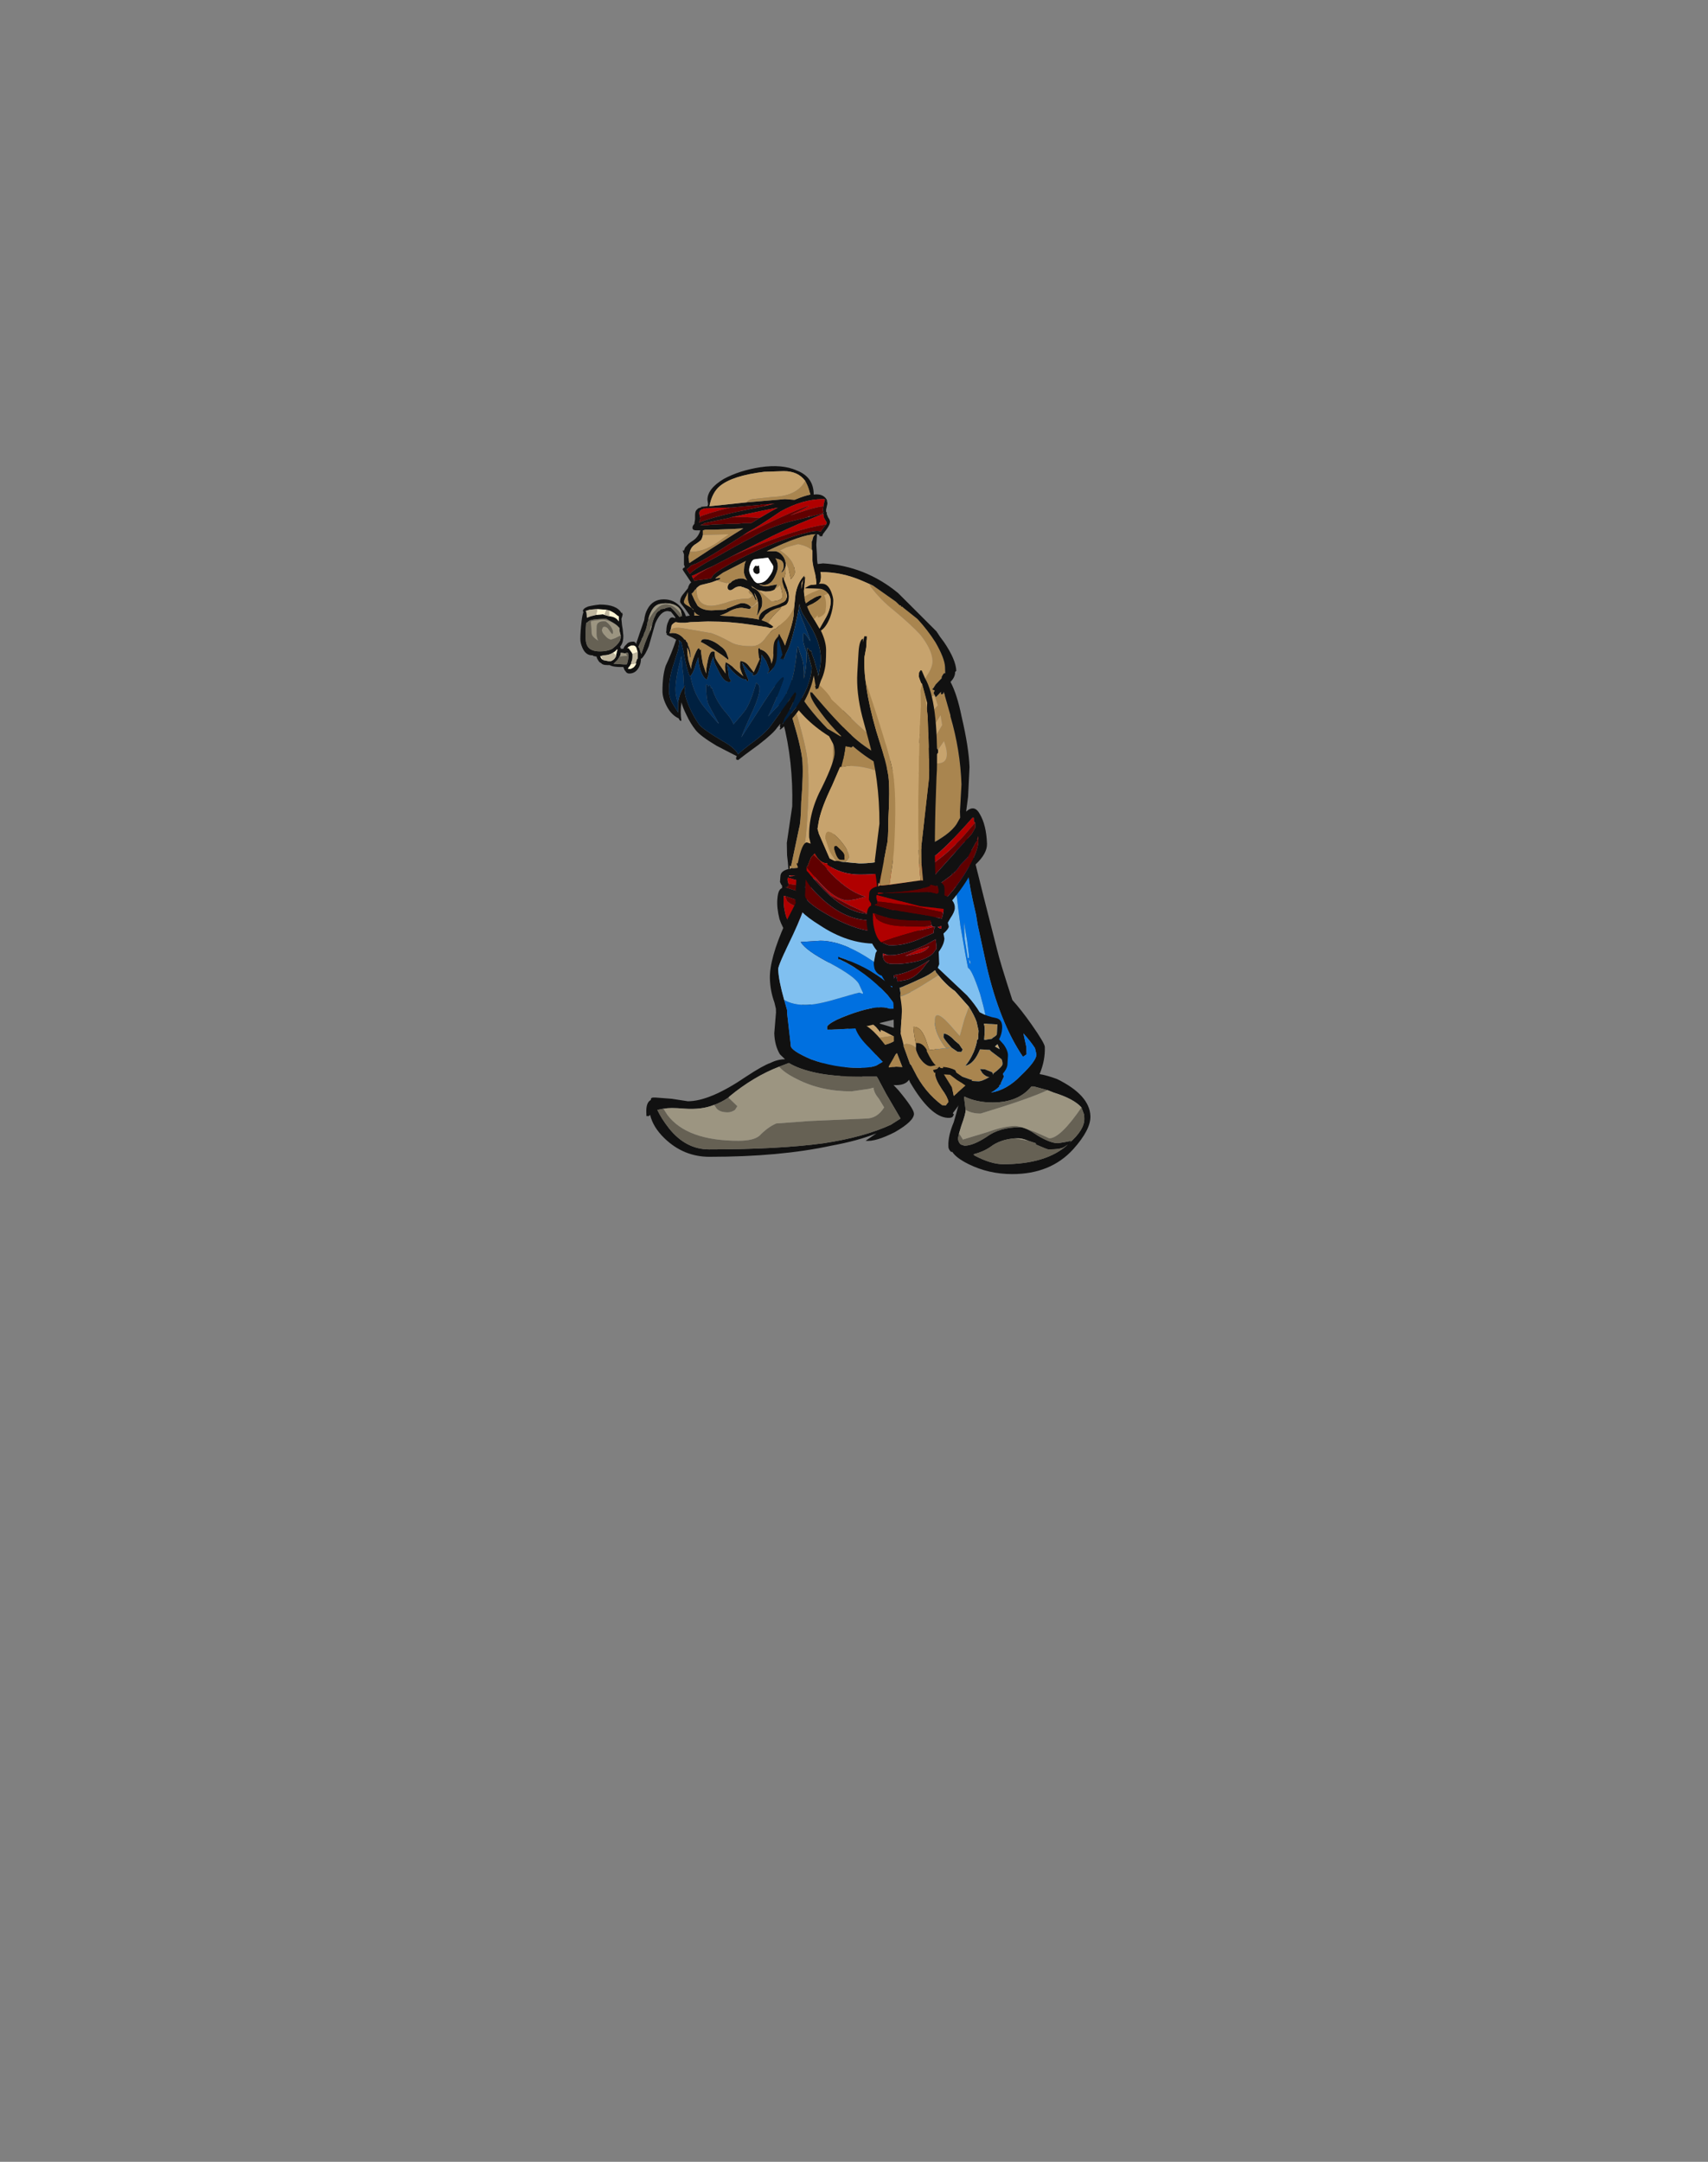 <?xml version="1.0" encoding="UTF-8" standalone="no"?>
<svg xmlns:ffdec="https://www.free-decompiler.com/flash" xmlns:xlink="http://www.w3.org/1999/xlink" ffdec:objectType="frame" height="613.45px" width="484.75px" xmlns="http://www.w3.org/2000/svg">
  <rect width="100%" height="100%" fill="#808080" stroke="none"/>
  <g transform="matrix(1.0, 0.0, 0.0, 1.0, 252.0, 317.85)">
    <use ffdec:characterId="909" ffdec:characterName="a_HungryArm02" height="133.35" transform="matrix(0.997, 0.08, -0.08, 0.997, -31.692, -146.329)" width="46.2" xlink:href="#sprite0"/>
    <use ffdec:characterId="907" ffdec:characterName="a_SlouchLegs01" height="95.2" transform="matrix(1.0, 0.0, 0.035, 1.001, -71.289, -79.978)" width="126.0" xlink:href="#sprite1"/>
    <use ffdec:characterId="905" ffdec:characterName="a_Torso09" height="107.8" transform="matrix(1.0, 0.0, 0.035, 1.001, -34.163, -157.981)" width="59.5" xlink:href="#sprite2"/>
    <use ffdec:characterId="903" ffdec:characterName="a_HungryArm01" height="135.45" transform="matrix(0.998, 0.058, -0.058, 0.998, -8.052, -137.733)" width="49.0" xlink:href="#sprite3"/>
    <use ffdec:characterId="986" ffdec:characterName="WholeHead2" height="159.0" transform="matrix(0.526, 0.0, 0.0, 0.525, -87.297, -185.624)" width="136.5" xlink:href="#sprite4"/>
  </g>
  <defs>
    <g id="sprite0" transform="matrix(1.0, 0.0, 0.0, 1.0, 24.85, 71.4)">
      <use ffdec:characterId="908" height="19.05" transform="matrix(7.0, 0.0, 0.0, 7.0, -24.85, -71.4)" width="6.6" xlink:href="#shape0"/>
    </g>
    <g id="shape0" transform="matrix(1.0, 0.0, 0.0, 1.0, 3.55, 10.2)">
      <path d="M-0.9 -7.9 L-1.0 -8.15 -1.0 -8.3 -0.95 -8.4 -0.9 -8.4 -0.75 -8.1 Q-0.15 -7.2 -0.05 -4.4 L-0.05 -4.15 Q0.0 -1.4 0.15 0.0 L0.15 0.05 Q0.4 0.1 0.5 0.25 0.55 0.3 0.55 0.65 1.0 0.8 1.0 1.15 1.0 1.3 0.85 1.55 L0.75 1.75 0.8 1.9 Q0.8 2.0 0.6 2.2 L0.65 2.4 Q0.65 2.65 0.45 2.95 L0.5 3.45 0.45 3.6 1.05 4.1 Q1.75 4.4 1.85 4.75 1.95 5.1 1.85 5.85 L1.95 6.3 2.0 6.4 2.7 6.55 2.8 6.6 3.0 6.65 3.05 6.85 Q3.05 7.1 2.8 7.3 2.65 7.5 2.4 7.55 L1.95 7.65 1.75 8.2 Q1.35 8.85 1.0 8.85 0.75 8.85 0.3 8.4 -0.5 8.2 -0.9 7.2 -1.1 6.6 -1.15 6.1 L-1.2 6.05 -1.25 5.25 Q-1.25 5.15 -1.35 4.7 L-1.35 4.45 Q-1.55 4.45 -1.6 4.35 L-1.8 4.05 Q-2.0 4.0 -2.1 3.8 -2.15 3.65 -2.15 3.55 L-2.1 3.15 -2.05 3.05 Q-2.25 2.85 -2.4 2.5 -2.55 2.05 -2.55 1.7 -2.55 1.45 -2.5 1.35 -2.45 1.25 -2.4 1.25 L-2.4 1.15 Q-2.45 1.1 -2.5 1.0 L-2.5 0.75 Q-2.5 0.55 -2.2 0.45 L-2.25 0.15 -2.3 -0.1 -2.35 -0.6 -2.25 -2.1 Q-2.35 -3.9 -2.9 -5.5 L-3.2 -6.4 Q-3.5 -7.35 -3.5 -8.15 L-3.5 -8.5 -3.55 -8.6 -3.5 -8.8 -3.5 -8.95 Q-3.5 -9.5 -3.35 -9.55 L-3.35 -9.45 -3.3 -9.55 -3.3 -9.65 Q-2.95 -10.45 -2.4 -10.15 -2.4 -10.1 -2.4 -9.95 -2.4 -9.9 -2.5 -9.85 L-2.75 -9.75 -2.8 -9.7 Q-3.05 -9.5 -3.25 -8.85 L-3.25 -8.8 Q-3.25 -8.4 -3.15 -7.85 L-3.1 -7.6 Q-2.95 -6.85 -2.6 -5.85 -2.45 -5.45 -2.3 -5.05 -2.1 -4.5 -2.0 -4.05 -1.9 -3.5 -1.9 -2.3 -1.85 -1.45 -1.9 -1.25 L-2.1 0.3 -2.1 0.35 -2.15 0.3 -2.15 0.45 -2.1 0.4 -2.0 0.4 -1.7 0.35 -0.45 0.1 -0.35 0.1 -0.45 -0.55 -0.5 -1.3 -0.35 -4.05 Q-0.35 -4.55 -0.55 -6.55 L-0.6 -6.85 -0.6 -7.1 -0.7 -7.4 -0.85 -7.85 -0.9 -7.9 M-0.05 0.25 L-0.05 0.3 -0.15 0.35 -0.3 0.4 Q-0.65 0.55 -1.9 0.7 L-0.05 0.55 0.25 0.6 0.3 0.55 Q0.3 0.4 0.25 0.3 L0.1 0.15 0.1 0.25 -0.05 0.25 M-2.15 0.75 L-1.9 0.7 -2.1 0.7 -2.15 0.7 -2.15 0.75 M0.55 1.35 L0.55 1.2 -0.4 1.15 -2.2 0.8 -2.2 0.9 -2.15 1.05 -2.15 1.15 -2.25 1.2 -1.6 1.35 -0.15 1.5 0.5 1.6 0.55 1.35 M-2.25 1.55 L-2.3 1.55 Q-2.3 1.9 -2.2 2.2 -2.1 2.55 -1.9 2.7 L-1.6 2.8 -1.55 2.8 Q-0.95 2.8 -0.2 2.4 L0.2 2.2 0.2 2.15 Q0.2 2.0 0.25 1.95 L0.2 1.95 Q0.15 1.95 0.1 1.9 L0.05 1.7 Q-1.05 1.8 -1.65 1.7 L-2.25 1.55 M-1.8 3.25 Q-1.75 3.55 -1.45 3.55 -0.9 3.55 -0.3 3.35 0.2 3.15 0.3 2.9 L0.35 2.85 0.35 2.75 0.3 2.45 -0.1 2.7 Q-1.05 3.2 -1.55 3.2 L-1.6 3.2 -1.8 3.15 -1.8 3.25 M-1.3 4.15 L-1.25 4.05 -1.2 4.05 -1.15 4.25 -0.75 4.15 Q-0.35 4.0 -0.05 3.5 L0.1 3.3 -0.1 3.45 Q-0.75 3.9 -1.3 4.0 L-1.3 4.15 M-0.85 4.8 Q-0.85 4.95 -0.8 5.1 -0.8 5.45 -0.85 6.1 L-0.85 6.25 Q-0.8 6.55 -0.6 7.0 -0.35 7.65 -0.35 7.85 -0.25 7.9 0.1 8.05 L0.15 8.0 0.25 8.1 0.35 8.15 1.05 8.35 Q0.85 8.4 0.65 8.4 L0.6 8.4 Q0.85 8.6 0.95 8.6 1.2 8.6 1.5 8.05 L1.75 7.7 1.65 7.7 Q1.3 7.7 1.05 7.25 L1.0 7.15 1.0 7.25 1.1 8.1 Q0.9 8.05 0.8 7.6 L0.75 7.25 0.7 7.2 0.7 7.0 Q0.7 6.75 0.8 6.55 0.9 6.3 1.1 6.25 L1.15 6.25 1.15 6.6 1.2 6.7 1.2 6.75 1.35 6.9 1.5 7.15 1.65 7.3 1.9 7.35 Q2.5 7.2 2.7 7.0 L2.7 6.9 2.55 6.85 2.2 6.7 2.05 6.65 2.05 6.75 Q1.95 6.65 1.85 6.55 L1.65 6.4 1.55 6.25 1.65 6.25 1.6 6.1 Q1.6 6.0 1.65 5.35 1.65 5.05 1.6 4.85 L1.6 4.9 1.2 4.5 Q0.85 4.3 0.4 3.8 L0.35 3.7 Q0.15 3.9 -0.25 4.1 -0.7 4.35 -0.95 4.45 -0.9 4.6 -0.85 4.8 M0.45 2.0 L0.5 2.0 0.5 1.9 0.35 1.95 0.45 2.0" fill="#111111" fill-rule="evenodd" stroke="none"/>
      <path d="M-2.8 -9.7 Q-2.4 -9.7 -1.95 -9.35 -1.35 -8.85 -1.0 -8.1 L-0.9 -7.9 -0.85 -7.85 -0.9 -7.6 -0.85 -6.95 Q-0.85 -5.8 -0.75 -3.75 -0.65 -1.05 -0.45 0.1 L-1.7 0.35 Q-1.6 -0.8 -1.6 -1.05 -1.6 -3.35 -1.85 -4.3 -2.05 -5.1 -3.15 -7.85 -3.25 -8.4 -3.25 -8.8 L-3.25 -8.85 Q-3.05 -9.5 -2.8 -9.7 M-2.1 0.4 L-2.15 0.45 -2.15 0.3 -2.1 0.35 -2.1 0.4 M0.35 8.15 L0.25 8.1 0.15 8.0 0.1 8.05 Q-0.25 7.9 -0.35 7.85 -0.35 7.65 -0.6 7.0 -0.8 6.55 -0.85 6.25 L-0.85 6.1 Q-0.8 5.45 -0.8 5.1 -0.85 4.95 -0.85 4.8 -0.5 4.6 0.15 4.15 L0.5 3.9 0.4 3.8 Q0.85 4.3 1.2 4.5 L1.6 4.9 1.6 4.85 Q1.65 5.05 1.65 5.35 1.6 6.0 1.6 6.1 L1.65 6.25 1.55 6.25 1.65 6.4 1.85 6.55 Q1.95 6.65 2.05 6.75 L2.05 6.65 2.2 6.7 2.55 6.85 Q2.35 6.9 1.9 7.0 L1.5 7.15 1.35 6.9 1.2 6.75 1.2 6.45 Q1.2 6.4 1.3 6.25 L1.35 6.05 Q1.35 6.0 1.4 5.9 L1.5 5.7 1.45 5.45 1.35 5.2 Q1.15 5.25 1.0 5.6 L0.75 6.15 Q0.6 6.5 0.25 6.75 0.05 6.95 0.05 7.2 L0.05 7.55 0.6 7.55 0.6 7.6 0.45 7.85 Q0.35 8.05 0.35 8.15" fill="#c7a36d" fill-rule="evenodd" stroke="none"/>
      <path d="M-0.85 -7.85 L-0.7 -7.4 -0.6 -6.85 -0.55 -6.55 Q-0.35 -4.55 -0.35 -4.05 L-0.5 -1.3 -0.45 -0.55 -0.35 0.1 -0.45 0.1 Q-0.65 -1.05 -0.75 -3.75 -0.85 -5.8 -0.85 -6.95 L-0.9 -7.6 -0.85 -7.85 M-1.7 0.35 L-2.0 0.4 -2.1 0.4 -2.1 0.35 -2.1 0.3 -1.9 -1.25 Q-1.85 -1.45 -1.9 -2.3 -1.9 -3.5 -2.0 -4.05 -2.1 -4.5 -2.3 -5.05 -2.45 -5.45 -2.6 -5.85 -2.95 -6.85 -3.1 -7.6 L-3.15 -7.85 Q-2.05 -5.1 -1.85 -4.3 -1.6 -3.35 -1.6 -1.05 -1.6 -0.8 -1.7 0.35 M-0.85 4.8 Q-0.9 4.6 -0.95 4.45 -0.7 4.35 -0.25 4.1 0.15 3.9 0.35 3.7 L0.4 3.8 0.5 3.9 0.15 4.15 Q-0.5 4.6 -0.85 4.8 M2.55 6.85 L2.7 6.9 2.7 7.0 Q2.5 7.2 1.9 7.35 L1.65 7.3 1.5 7.15 1.9 7.0 Q2.35 6.9 2.55 6.85 M1.2 6.75 L1.2 6.7 1.15 6.6 1.15 6.25 1.1 6.25 Q0.9 6.3 0.8 6.55 0.7 6.75 0.7 7.0 L0.7 7.2 0.75 7.25 0.8 7.6 Q0.9 8.05 1.1 8.1 L1.0 7.25 1.0 7.15 1.05 7.25 Q1.3 7.7 1.65 7.7 L1.75 7.7 1.5 8.05 Q1.2 8.6 0.95 8.6 0.85 8.6 0.6 8.4 L0.65 8.4 Q0.85 8.4 1.05 8.35 L0.35 8.15 Q0.35 8.05 0.45 7.85 L0.6 7.6 0.6 7.55 0.05 7.55 0.05 7.2 Q0.05 6.95 0.25 6.75 0.6 6.5 0.75 6.15 L1.0 5.6 Q1.15 5.25 1.35 5.2 L1.45 5.45 1.5 5.7 1.4 5.9 Q1.35 6.0 1.35 6.05 L1.3 6.25 Q1.2 6.4 1.2 6.45 L1.2 6.75" fill="#a9854f" fill-rule="evenodd" stroke="none"/>
      <path d="M-2.15 0.75 L-2.1 0.7 -1.9 0.7 -2.15 0.75 M-2.2 0.8 L-0.4 1.15 0.55 1.2 0.55 1.35 -0.7 1.15 -2.15 1.05 -2.2 0.9 -2.2 0.8 M-1.9 2.7 Q-2.1 2.55 -2.2 2.2 -2.3 1.9 -2.3 1.55 L-2.25 1.55 -2.15 1.75 Q-1.85 2.0 -1.15 2.0 L-0.05 1.95 0.1 1.9 Q0.15 1.95 0.2 1.95 L-0.6 2.2 Q-1.6 2.55 -1.9 2.7 M-1.6 3.2 L-1.7 3.2 -1.8 3.25 -1.8 3.15 -1.6 3.2 M-0.35 3.05 L-0.9 3.2 -0.35 2.9 Q-0.05 2.8 0.05 2.75 -0.05 2.95 -0.35 3.05 M0.45 2.0 L0.35 1.95 0.5 1.9 0.5 2.0 0.45 2.0" fill="#b00000" fill-rule="evenodd" stroke="none"/>
      <path d="M-1.9 0.7 Q-0.65 0.55 -0.3 0.4 L-0.15 0.35 -0.05 0.3 -0.05 0.25 0.25 0.3 Q0.3 0.4 0.3 0.55 L0.25 0.6 -0.05 0.55 -1.9 0.7 M0.55 1.35 L0.5 1.6 -0.15 1.5 -1.6 1.35 -2.25 1.2 -2.15 1.15 -2.15 1.05 -0.7 1.15 0.55 1.35 M-1.9 2.7 Q-1.6 2.55 -0.6 2.2 L0.2 1.95 0.25 1.95 Q0.2 2.0 0.2 2.15 L0.2 2.2 -0.2 2.4 Q-0.95 2.8 -1.55 2.8 L-1.6 2.8 -1.9 2.7 M0.1 1.9 L-0.05 1.95 -1.15 2.0 Q-1.85 2.0 -2.15 1.75 L-2.25 1.55 -1.65 1.7 Q-1.05 1.8 0.05 1.7 L0.1 1.9 M-1.8 3.25 L-1.7 3.2 -1.6 3.2 -1.55 3.2 Q-1.05 3.2 -0.1 2.7 L0.3 2.45 0.35 2.75 0.35 2.85 0.3 2.9 Q0.2 3.15 -0.3 3.35 -0.9 3.55 -1.45 3.55 -1.75 3.55 -1.8 3.25 M-0.35 3.05 Q-0.05 2.95 0.05 2.75 -0.05 2.8 -0.35 2.9 L-0.9 3.2 -0.35 3.05 M-1.3 4.15 L-1.3 4.0 Q-0.75 3.9 -0.1 3.45 L0.1 3.3 -0.05 3.5 Q-0.35 4.0 -0.75 4.15 L-1.15 4.25 -1.2 4.05 -1.25 4.05 -1.3 4.15" fill="#600000" fill-rule="evenodd" stroke="none"/>
    </g>
    <g id="sprite1" transform="matrix(1.0, 0.0, 0.0, 1.0, 63.0, 47.6)">
      <use ffdec:characterId="906" height="13.6" transform="matrix(7.0, 0.0, 0.0, 7.0, -63.0, -47.6)" width="18.0" xlink:href="#shape1"/>
    </g>
    <g id="shape1" transform="matrix(1.0, 0.0, 0.0, 1.0, 9.0, 6.8)">
      <path d="M4.5 -6.45 L4.6 -6.15 4.6 -6.1 4.7 -5.75 5.0 -4.35 5.45 -2.3 Q5.55 -1.8 6.0 -0.25 6.35 0.15 6.75 0.75 7.25 1.5 7.25 1.65 7.25 2.2 7.0 2.75 7.3 2.8 7.7 2.95 9.0 3.6 9.0 4.45 9.0 5.0 8.25 5.8 7.3 6.8 5.75 6.8 4.8 6.8 4.0 6.4 3.5 6.15 3.35 5.9 L3.3 5.9 Q3.2 5.8 3.2 5.7 L3.2 5.65 Q3.2 5.25 3.45 4.7 3.7 3.95 3.75 3.65 L3.9 3.65 3.65 3.5 3.45 3.35 3.4 3.35 Q2.85 3.05 2.45 2.4 2.05 1.8 1.75 0.8 L1.65 0.6 Q1.55 0.55 1.35 0.5 L0.1 0.8 0.05 0.8 Q0.35 1.0 0.65 1.4 1.15 2.05 1.15 2.15 1.05 2.8 0.75 2.8 L0.65 2.8 Q0.9 3.0 1.25 3.4 1.85 4.15 1.85 4.35 1.85 4.65 1.05 5.1 0.25 5.5 -0.15 5.45 L0.3 5.15 Q-0.45 5.45 -1.55 5.65 -3.65 6.1 -6.5 6.1 -7.55 6.1 -8.3 5.35 -8.75 4.9 -8.85 4.4 L-8.9 4.45 -9.0 4.45 Q-9.0 4.4 -9.0 4.3 -9.0 3.9 -8.8 3.8 -8.8 3.7 -8.7 3.7 L-8.6 3.7 -7.95 3.75 -7.3 3.85 Q-6.4 3.85 -4.9 2.85 -4.2 2.4 -3.9 2.3 -3.6 2.15 -3.3 2.15 L-3.5 1.95 Q-3.7 1.6 -3.7 1.1 L-3.6 0.25 -3.6 0.1 -3.65 -0.15 Q-3.8 -0.6 -3.8 -1.1 -3.8 -1.9 -3.1 -3.35 L-2.55 -4.35 -2.3 -4.7 -2.15 -4.95 Q-2.0 -5.25 -1.9 -5.35 L-1.85 -5.25 -1.9 -5.2 Q-1.95 -4.85 -2.2 -4.3 L-2.25 -4.15 Q-2.4 -3.7 -2.8 -2.9 -3.45 -1.65 -3.45 -1.5 -3.45 -1.05 -3.25 -0.25 L-3.15 0.15 -3.15 0.3 -3.05 1.55 -3.05 1.6 Q-3.05 1.8 -2.25 2.15 -1.3 2.5 -0.3 2.5 0.15 2.5 0.4 2.4 0.65 2.25 0.7 2.25 L0.65 2.25 0.15 1.7 Q-0.3 1.25 -0.4 0.9 L-1.35 0.95 -1.55 0.95 -1.55 0.85 Q-1.55 0.75 -1.15 0.55 -0.7 0.35 -0.2 0.2 0.65 -0.05 1.0 0.1 L1.35 0.1 0.95 -0.45 Q0.1 -1.4 -0.95 -1.9 L-1.0 -1.9 -1.0 -2.0 Q0.2 -1.6 0.95 -0.95 L1.45 -0.45 1.5 -0.35 2.0 0.35 2.05 0.45 Q2.2 0.6 2.25 0.75 L2.85 1.75 Q3.4 2.55 4.2 3.1 L4.75 3.1 Q5.35 2.7 5.5 2.7 L5.55 2.85 5.4 3.15 5.45 3.15 5.35 3.2 5.35 3.25 Q5.2 3.4 5.0 3.5 5.65 3.4 6.25 2.8 6.9 2.2 6.9 1.95 L6.85 1.7 Q6.7 1.45 6.4 1.1 L6.5 1.65 6.5 1.95 6.35 2.05 Q5.45 0.65 5.0 -1.65 L4.7 -3.3 4.65 -3.7 Q4.4 -4.95 4.4 -5.3 L4.4 -5.35 4.45 -5.85 4.3 -6.6 4.3 -6.75 4.35 -6.8 4.4 -6.8 4.5 -6.45 M7.3 3.4 L6.75 3.25 6.65 3.25 Q6.1 3.9 5.05 3.9 4.4 3.9 3.9 3.65 L3.95 4.2 Q3.95 4.35 3.75 4.85 L3.65 5.15 3.6 5.35 Q3.6 5.5 3.7 5.6 L3.85 5.65 Q4.2 5.65 4.75 5.3 5.3 4.9 6.15 4.9 6.35 4.9 6.85 5.25 7.35 5.55 7.65 5.55 L7.95 5.5 8.2 5.45 8.05 5.6 7.9 5.7 Q7.75 5.8 7.25 5.8 7.2 5.8 6.75 5.6 L6.75 5.55 6.45 5.45 Q6.2 5.35 6.05 5.35 L5.9 5.35 Q5.3 5.4 4.9 5.7 4.6 5.9 4.2 6.0 L4.25 6.05 Q4.9 6.4 5.4 6.4 7.15 6.4 8.05 5.6 L8.1 5.55 Q8.75 5.0 8.75 4.55 L8.75 4.4 Q8.7 4.25 8.65 4.1 8.35 3.75 7.55 3.5 L7.3 3.4 M-8.3 4.15 L-8.55 4.2 Q-8.4 4.55 -8.1 4.95 -7.45 5.8 -6.5 5.8 -3.7 5.8 -1.85 5.55 -0.2 5.3 0.9 4.8 L1.3 4.55 0.75 3.55 0.4 2.85 -0.3 2.85 Q-1.35 2.85 -2.05 2.7 -2.75 2.55 -3.15 2.3 L-3.55 2.45 Q-4.6 2.85 -5.6 3.65 L-5.65 3.7 Q-5.95 3.9 -6.25 4.0 -6.75 4.2 -7.45 4.15 -8.05 4.1 -8.25 4.15 L-8.3 4.15" fill="#111111" fill-rule="evenodd" stroke="none"/>
      <path d="M4.5 -6.45 L4.55 -6.4 4.6 -6.15 4.5 -6.45 M-2.55 -4.35 Q-2.45 -4.65 -2.15 -4.95 L-2.3 -4.7 -2.55 -4.35 M-1.9 -5.2 Q-1.5 -5.5 -0.85 -5.8 1.0 -6.75 2.9 -6.8 L3.95 -6.75 3.85 -5.25 Q3.85 -4.85 4.0 -3.25 4.2 -1.8 4.25 -1.55 4.4 -1.5 4.7 -0.5 4.95 0.5 4.95 0.95 4.95 1.3 4.9 1.4 L4.4 1.9 4.2 1.9 Q3.85 1.75 3.6 1.45 L2.85 0.7 Q2.45 0.3 2.3 0.0 2.05 -0.5 0.9 -1.45 -0.6 -2.65 -1.7 -2.65 L-2.5 -2.6 Q-2.3 -2.25 -1.35 -1.75 -0.35 -1.2 -0.2 -0.9 L-0.05 -0.55 -0.05 -0.5 -0.2 -0.55 -0.4 -0.5 -1.1 -0.3 Q-1.95 -0.05 -2.4 -0.05 -2.9 -0.05 -3.25 -0.25 -3.45 -1.05 -3.45 -1.5 -3.45 -1.65 -2.8 -2.9 -2.4 -3.7 -2.25 -4.15 L-2.2 -4.3 Q-1.95 -4.85 -1.9 -5.2 M4.35 -1.7 Q4.3 -1.75 4.3 -1.9 L4.35 -1.8 4.35 -1.7 M4.3 -2.1 L4.3 -1.95 4.25 -1.95 4.15 -2.75 4.15 -3.4 4.25 -2.65 4.3 -2.1" fill="#80c0f0" fill-rule="evenodd" stroke="none"/>
      <path d="M3.95 -6.75 L4.3 -6.6 4.45 -5.85 4.4 -5.35 4.4 -5.3 Q4.4 -4.95 4.65 -3.7 L4.7 -3.3 5.0 -1.65 Q5.45 0.65 6.35 2.05 L6.5 1.95 6.5 1.65 6.4 1.1 Q6.7 1.45 6.85 1.7 L6.9 1.95 Q6.9 2.2 6.25 2.8 5.65 3.4 5.0 3.5 5.2 3.4 5.35 3.25 L5.35 3.2 5.45 3.15 5.4 3.15 5.55 2.85 5.5 2.7 Q5.35 2.7 4.75 3.1 L4.2 3.1 Q3.4 2.55 2.85 1.75 L2.25 0.75 Q2.2 0.6 2.05 0.45 L2.0 0.35 1.5 -0.35 1.45 -0.45 0.95 -0.95 Q0.2 -1.6 -1.0 -2.0 L-1.0 -1.9 -0.95 -1.9 Q0.1 -1.4 0.95 -0.45 L1.35 0.1 1.0 0.1 Q0.65 -0.05 -0.2 0.2 -0.7 0.35 -1.15 0.55 -1.55 0.75 -1.55 0.85 L-1.55 0.95 -1.35 0.95 -0.4 0.9 Q-0.3 1.25 0.15 1.7 L0.65 2.25 0.7 2.25 Q0.65 2.25 0.4 2.4 0.15 2.5 -0.3 2.5 -1.3 2.5 -2.25 2.15 -3.05 1.8 -3.05 1.6 L-3.05 1.55 -3.15 0.3 -3.15 0.15 -3.25 -0.25 Q-2.9 -0.05 -2.4 -0.05 -1.95 -0.05 -1.1 -0.3 L-0.4 -0.5 -0.2 -0.55 -0.05 -0.5 -0.05 -0.55 -0.2 -0.9 Q-0.35 -1.2 -1.35 -1.75 -2.3 -2.25 -2.5 -2.6 L-1.7 -2.65 Q-0.6 -2.65 0.9 -1.45 2.05 -0.5 2.3 0.0 2.45 0.3 2.85 0.7 L3.6 1.45 Q3.85 1.75 4.2 1.9 L4.4 1.9 4.9 1.4 Q4.95 1.3 4.95 0.95 4.95 0.5 4.7 -0.5 4.4 -1.5 4.25 -1.55 4.2 -1.8 4.0 -3.25 3.85 -4.85 3.85 -5.25 L3.95 -6.75 M4.3 -2.1 L4.25 -2.65 4.15 -3.4 4.15 -2.75 4.25 -1.95 4.3 -1.95 4.3 -2.1 M4.35 -1.7 L4.35 -1.8 4.3 -1.9 Q4.3 -1.75 4.35 -1.7" fill="#0070e0" fill-rule="evenodd" stroke="none"/>
      <path d="M3.95 4.2 L3.9 3.65 Q4.4 3.9 5.05 3.9 6.1 3.9 6.65 3.25 L6.75 3.25 7.3 3.4 Q6.55 3.75 4.55 4.35 4.2 4.35 3.95 4.2 M8.65 4.1 Q8.7 4.25 8.75 4.4 L8.75 4.55 Q8.75 5.0 8.1 5.55 L8.05 5.6 Q7.15 6.4 5.4 6.4 4.9 6.4 4.25 6.05 L4.2 6.0 Q4.6 5.9 4.9 5.7 5.3 5.4 5.9 5.35 L6.45 5.45 6.75 5.55 6.75 5.6 Q7.2 5.8 7.25 5.8 7.75 5.8 7.9 5.7 L8.05 5.6 8.2 5.45 7.95 5.5 7.65 5.55 Q7.35 5.55 6.85 5.25 6.35 4.9 6.15 4.9 5.3 4.9 4.75 5.3 4.2 5.65 3.85 5.65 L3.7 5.6 Q3.6 5.5 3.6 5.35 L3.65 5.15 3.8 5.4 4.8 5.1 Q5.5 4.85 5.95 4.85 6.1 4.85 6.75 5.1 L7.3 5.35 Q7.75 5.35 8.65 4.1 M-3.55 2.45 L-3.15 2.3 Q-2.75 2.55 -2.05 2.7 -1.35 2.85 -0.3 2.85 L0.4 2.85 0.75 3.55 1.3 4.55 0.9 4.8 Q-0.2 5.3 -1.85 5.55 -3.7 5.8 -6.5 5.8 -7.45 5.8 -8.1 4.95 -8.4 4.55 -8.55 4.2 L-8.3 4.15 -8.15 4.4 Q-7.4 5.45 -5.3 5.45 -4.7 5.45 -4.45 5.25 -4.1 4.9 -3.75 4.75 L-2.4 4.65 -0.1 4.55 Q0.35 4.55 0.65 4.1 L0.45 3.75 Q0.25 3.5 0.25 3.3 L0.05 3.35 -0.65 3.45 Q-1.9 3.45 -2.85 2.95 -3.35 2.7 -3.55 2.45 M-6.25 4.0 Q-5.95 3.9 -5.65 3.7 L-5.3 4.05 -5.4 4.2 Q-5.55 4.3 -5.7 4.3 -6.1 4.3 -6.2 4.05 L-6.25 4.0" fill="#666154" fill-rule="evenodd" stroke="none"/>
      <path d="M3.95 4.2 Q4.2 4.35 4.55 4.35 6.55 3.75 7.3 3.4 L7.55 3.5 Q8.35 3.75 8.65 4.1 7.75 5.35 7.3 5.35 L6.75 5.1 Q6.1 4.85 5.95 4.85 5.5 4.85 4.8 5.1 L3.8 5.4 3.65 5.15 3.75 4.85 Q3.95 4.35 3.95 4.2 M5.9 5.35 L6.05 5.35 Q6.2 5.35 6.45 5.45 L5.9 5.35 M-3.55 2.45 Q-3.35 2.7 -2.85 2.95 -1.9 3.45 -0.65 3.45 L0.05 3.35 0.25 3.3 Q0.25 3.5 0.45 3.75 L0.65 4.1 Q0.35 4.55 -0.1 4.55 L-2.4 4.65 -3.75 4.75 Q-4.1 4.9 -4.45 5.25 -4.7 5.45 -5.3 5.45 -7.4 5.45 -8.15 4.4 L-8.3 4.15 -8.25 4.15 Q-8.05 4.1 -7.45 4.15 -6.75 4.2 -6.25 4.0 L-6.2 4.05 Q-6.1 4.3 -5.7 4.3 -5.55 4.3 -5.4 4.2 L-5.3 4.05 -5.65 3.7 -5.6 3.65 Q-4.6 2.85 -3.55 2.45" fill="#9c9581" fill-rule="evenodd" stroke="none"/>
    </g>
    <g id="sprite2" transform="matrix(1.0, 0.0, 0.0, 1.0, 29.75, 53.9)">
      <use ffdec:characterId="904" height="15.4" transform="matrix(7.0, 0.0, 0.0, 7.0, -29.75, -53.9)" width="8.5" xlink:href="#shape2"/>
    </g>
    <g id="shape2" transform="matrix(1.0, 0.0, 0.0, 1.0, 4.25, 7.7)">
      <path d="M0.0 -6.8 L0.9 -6.15 1.05 -6.0 1.1 -6.0 1.1 -5.95 1.15 -5.95 1.2 -5.9 1.75 -5.45 Q2.15 -5.0 2.45 -4.5 2.8 -3.85 2.8 -3.5 L2.8 -3.25 2.75 -3.25 Q2.7 -3.2 2.65 -3.1 L2.65 -3.05 2.4 -2.8 2.3 -2.65 2.25 -2.6 2.35 -2.55 2.3 -2.45 2.35 -2.35 2.15 -2.3 Q1.9 -2.3 1.8 -2.45 1.75 -2.5 1.8 -2.6 1.8 -2.75 2.05 -3.15 2.3 -3.5 2.3 -3.75 2.3 -4.2 1.85 -4.8 1.5 -5.2 0.8 -5.8 0.3 -6.2 -0.1 -6.75 L-0.15 -6.85 0.0 -6.8 M2.35 -2.3 L2.4 -2.3 2.6 -2.5 2.6 -2.4 2.65 -2.4 2.7 -2.45 2.75 -2.4 2.75 -2.35 2.95 -1.55 2.95 -1.5 Q3.3 -0.15 3.3 1.25 L3.2 2.35 Q3.2 2.5 3.2 2.6 L3.05 2.85 Q2.75 3.3 1.8 3.75 L1.5 3.9 1.55 3.8 Q1.75 3.45 1.75 3.0 1.75 2.35 1.05 1.55 0.15 0.5 -1.3 0.5 L-1.55 0.55 Q-1.4 0.05 -1.35 -0.3 L-1.1 -0.25 -1.05 -0.3 Q0.2 0.8 1.35 0.85 L1.4 0.85 Q1.65 0.85 1.7 0.7 L1.65 0.65 Q0.1 0.35 -1.0 -0.65 -1.65 -1.25 -2.65 -2.5 L-2.65 -2.45 -2.7 -2.5 -2.7 -2.4 Q-2.7 -2.2 -2.3 -1.65 -1.95 -1.15 -1.5 -0.7 L-1.55 -0.7 Q-1.95 -0.95 -2.05 -1.0 -2.9 -1.9 -3.3 -2.7 -3.85 -3.75 -3.85 -4.9 L-3.85 -5.25 Q-3.6 -5.85 -3.55 -5.1 L-3.4 -4.35 Q-3.35 -3.95 -3.2 -3.65 -3.05 -3.45 -2.5 -2.95 -1.95 -2.45 -1.85 -2.2 L-0.85 -1.2 -0.15 -0.55 -0.1 -0.55 Q0.2 -0.35 0.4 -0.35 1.0 -0.35 1.9 -1.35 L2.45 -1.95 2.35 -2.3 M-1.5 4.4 L-1.6 4.4 -1.85 4.35 Q-2.0 4.25 -2.15 3.95 L-2.3 3.45 Q-2.3 2.9 -1.8 3.4 -1.35 3.9 -1.35 4.2 -1.35 4.25 -1.45 4.35 L-1.5 4.4 M1.75 -0.55 L1.7 -0.5 1.8 -0.65 1.85 -0.8 1.85 -0.85 Q1.7 -0.8 1.35 -0.6 L0.75 -0.3 0.8 -0.2 0.9 -0.15 1.05 -0.1 1.1 -0.1 Q0.9 -0.05 0.7 0.0 1.1 0.2 1.4 0.2 1.55 0.2 1.85 -0.1 L1.85 0.1 1.9 0.15 1.9 0.2 2.05 0.2 2.15 0.15 2.05 0.3 2.15 0.35 2.35 0.4 Q2.75 0.4 2.75 0.0 2.75 -0.2 2.65 -0.5 L2.4 -0.15 2.35 -0.2 2.35 -0.3 2.05 -0.25 2.0 -0.2 1.95 -0.2 Q2.2 -0.5 2.6 -1.15 L2.55 -1.55 Q2.4 -1.3 2.15 -1.0 L1.75 -0.55 M-1.9 3.75 Q-1.95 3.75 -1.95 3.85 -1.85 4.3 -1.7 4.3 L-1.55 4.3 -1.55 4.15 Q-1.55 4.05 -1.65 3.95 L-1.85 3.75 -1.9 3.75" fill="#a9854f" fill-rule="evenodd" stroke="none"/>
      <path d="M2.35 -2.35 L2.3 -2.45 2.35 -2.55 2.25 -2.6 2.3 -2.65 2.4 -2.8 2.65 -3.05 2.65 -3.1 Q2.7 -3.2 2.75 -3.25 L2.8 -3.25 2.8 -3.5 Q2.8 -3.85 2.45 -4.5 2.15 -5.0 1.75 -5.45 L1.2 -5.9 1.15 -5.95 1.1 -5.95 1.1 -6.0 1.05 -6.0 0.9 -6.15 0.0 -6.8 -0.45 -7.0 Q-1.25 -7.35 -2.1 -7.35 L-2.7 -7.3 -3.1 -7.05 -3.35 -6.9 Q-3.8 -6.25 -3.85 -5.25 L-3.85 -4.9 Q-3.85 -3.75 -3.3 -2.7 -2.9 -1.9 -2.05 -1.0 -1.95 -0.95 -1.55 -0.7 L-1.5 -0.7 Q-1.95 -1.15 -2.3 -1.65 -2.7 -2.2 -2.7 -2.4 L-2.7 -2.5 -2.65 -2.45 -2.65 -2.5 Q-1.65 -1.25 -1.0 -0.65 0.1 0.35 1.65 0.65 L1.7 0.7 Q1.65 0.85 1.4 0.85 L1.35 0.85 Q0.2 0.8 -1.05 -0.3 L-1.1 -0.25 -1.35 -0.3 Q-1.4 0.05 -1.55 0.55 L-1.6 0.55 -1.95 1.3 -2.05 1.5 Q-2.45 2.3 -2.55 2.8 L-2.6 3.05 -2.55 3.25 -2.15 4.25 -1.95 4.35 -1.85 4.35 -1.6 4.4 -1.5 4.4 -0.95 4.45 Q0.15 4.45 1.45 3.9 L1.5 3.9 1.8 3.75 Q2.75 3.3 3.05 2.85 L3.2 2.6 Q3.2 2.5 3.2 2.35 L3.3 1.25 Q3.3 -0.15 2.95 -1.5 L2.95 -1.55 2.75 -2.35 2.7 -2.5 2.7 -2.45 2.65 -2.4 2.6 -2.4 2.6 -2.5 2.4 -2.3 2.35 -2.3 2.35 -2.35 M2.8 -4.5 Q3.25 -3.8 3.25 -3.35 L3.2 -3.3 Q3.2 -3.1 3.0 -2.9 3.25 -2.4 3.4 -1.5 3.65 -0.25 3.65 0.55 L3.55 1.75 3.45 2.35 Q3.8 2.05 4.0 2.45 4.25 2.9 4.25 3.65 4.25 4.05 3.75 4.5 3.4 5.2 2.8 5.9 1.3 7.7 -0.4 7.7 -1.55 7.7 -2.65 6.95 -3.6 6.35 -3.6 5.95 L-3.5 4.75 -3.45 4.6 -3.5 4.45 -3.45 4.45 Q-3.25 3.6 -3.05 3.6 L-2.9 3.65 -2.95 3.4 Q-2.95 2.4 -2.35 1.35 -1.8 0.3 -1.8 -0.05 -1.8 -0.3 -1.85 -0.4 L-2.0 -0.7 Q-3.1 -1.4 -3.65 -2.45 -4.25 -3.5 -4.25 -4.75 -4.25 -6.1 -3.7 -6.8 L-3.7 -6.9 Q-3.65 -7.55 -2.85 -7.6 L-2.0 -7.7 Q-0.3 -7.6 1.0 -6.5 L2.5 -4.95 Q2.65 -4.7 2.8 -4.5 M1.75 -0.55 L1.55 -0.3 Q1.35 -0.15 1.1 -0.1 L1.05 -0.1 0.9 -0.15 0.8 -0.2 0.75 -0.3 1.35 -0.6 Q1.7 -0.8 1.85 -0.85 L1.85 -0.8 1.8 -0.65 1.7 -0.5 1.75 -0.55 M1.85 -0.1 L1.95 -0.2 2.0 -0.2 2.05 -0.25 2.35 -0.3 2.35 -0.2 2.4 -0.15 2.4 -0.05 Q2.4 0.0 2.25 0.1 L2.15 0.15 2.05 0.2 1.9 0.2 1.9 0.15 1.85 0.1 1.85 -0.1 M3.8 2.8 L3.75 2.75 3.75 2.6 3.7 2.6 Q2.6 3.8 2.05 4.2 0.85 4.9 -0.95 4.9 -1.6 4.9 -2.1 4.6 L-2.25 4.5 -2.25 4.45 Q-2.55 4.45 -2.75 4.05 L-2.9 4.2 -3.05 4.55 -3.1 4.6 -3.1 4.75 -3.05 4.8 -2.85 5.05 -2.45 5.5 Q-1.55 6.45 -0.65 6.5 L-0.55 6.5 Q-0.1 6.5 0.45 6.3 0.7 6.2 0.85 6.15 L1.05 6.15 1.1 6.2 Q0.95 6.2 0.35 6.5 -0.05 6.75 -0.6 6.75 -1.7 6.75 -2.7 5.7 -3.0 5.4 -3.15 5.1 L-3.2 5.75 Q-3.2 6.05 -2.1 6.65 -1.05 7.2 -0.4 7.2 1.35 7.2 2.8 5.55 3.3 4.95 3.65 4.3 3.9 3.8 3.9 3.55 L3.9 3.45 3.9 3.35 3.85 3.55 3.8 3.6 3.45 4.2 3.15 4.5 3.0 4.7 2.85 4.85 2.8 4.85 2.8 4.9 1.55 5.8 1.05 6.0 1.55 5.5 3.65 3.25 3.8 3.0 3.8 2.8 M-1.9 3.75 L-1.85 3.75 -1.65 3.95 Q-1.55 4.05 -1.55 4.15 L-1.55 4.3 -1.7 4.3 Q-1.85 4.3 -1.95 3.85 -1.95 3.75 -1.9 3.75" fill="#111111" fill-rule="evenodd" stroke="none"/>
      <path d="M0.0 -6.8 L-0.15 -6.85 -0.1 -6.75 Q0.3 -6.2 0.8 -5.8 1.5 -5.2 1.85 -4.8 2.3 -4.2 2.3 -3.75 2.3 -3.5 2.05 -3.15 1.8 -2.75 1.8 -2.6 1.75 -2.5 1.8 -2.45 1.9 -2.3 2.15 -2.3 L2.35 -2.35 2.35 -2.3 2.45 -1.95 1.9 -1.35 Q1.0 -0.35 0.4 -0.35 0.2 -0.35 -0.1 -0.55 L-0.15 -0.55 -0.85 -1.2 -1.85 -2.2 Q-1.95 -2.45 -2.5 -2.95 -3.05 -3.45 -3.2 -3.65 -3.35 -3.95 -3.4 -4.35 L-3.55 -5.1 Q-3.6 -5.85 -3.85 -5.25 -3.8 -6.25 -3.35 -6.9 L-3.1 -7.05 -2.7 -7.3 -2.1 -7.35 Q-1.25 -7.35 -0.45 -7.0 L0.0 -6.8 M2.7 -2.45 L2.7 -2.5 2.75 -2.35 2.75 -2.4 2.7 -2.45 M1.5 3.9 L1.45 3.9 Q0.15 4.45 -0.95 4.45 L-1.5 4.4 -1.45 4.35 Q-1.35 4.25 -1.35 4.2 -1.35 3.9 -1.8 3.4 -2.3 2.9 -2.3 3.45 L-2.15 3.95 Q-2.0 4.25 -1.85 4.35 L-1.95 4.35 -2.15 4.25 -2.55 3.25 -2.6 3.05 -2.55 2.8 Q-2.45 2.3 -2.05 1.5 L-1.95 1.3 -1.6 0.55 -1.55 0.55 -1.3 0.5 Q0.15 0.5 1.05 1.55 1.75 2.35 1.75 3.0 1.75 3.45 1.55 3.8 L1.5 3.9 M1.1 -0.1 Q1.35 -0.15 1.55 -0.3 L1.75 -0.55 2.15 -1.0 Q2.4 -1.3 2.55 -1.55 L2.6 -1.15 Q2.2 -0.5 1.95 -0.2 L1.85 -0.1 Q1.55 0.2 1.4 0.2 1.1 0.2 0.7 0.0 0.9 -0.05 1.1 -0.1 M2.15 0.15 L2.25 0.1 Q2.4 0.0 2.4 -0.05 L2.4 -0.15 2.65 -0.5 Q2.75 -0.2 2.75 0.0 2.75 0.4 2.35 0.4 L2.15 0.35 2.05 0.3 2.15 0.15" fill="#c7a36d" fill-rule="evenodd" stroke="none"/>
      <path d="M-2.9 4.2 L-2.75 4.05 Q-2.55 4.45 -2.25 4.45 L-2.25 4.5 -2.1 4.6 Q-1.6 4.9 -0.95 4.9 0.85 4.9 2.05 4.2 2.6 3.8 3.7 2.6 L3.75 2.6 3.75 2.75 3.8 2.8 3.35 3.3 Q2.8 3.9 2.25 4.3 0.8 5.4 -0.25 6.05 L0.1 6.1 Q0.7 6.1 1.45 5.6 L1.55 5.5 1.05 6.0 1.55 5.8 1.35 5.85 0.85 6.15 Q0.7 6.2 0.45 6.3 -0.1 6.5 -0.55 6.5 L-0.65 6.5 -1.4 6.15 -2.15 5.75 -2.7 5.15 -2.85 5.05 -3.05 4.8 -3.1 4.75 -3.1 4.6 -2.85 4.9 Q-2.05 5.95 -1.45 5.95 L-1.15 5.9 -0.75 5.8 Q-1.55 5.55 -2.3 4.65 -2.55 4.3 -2.8 4.1 L-2.9 4.2 M3.9 3.45 L3.85 3.5 3.85 3.55 3.9 3.35 3.9 3.45" fill="#b00000" fill-rule="evenodd" stroke="none"/>
      <path d="M-2.9 4.2 L-2.8 4.1 Q-2.55 4.3 -2.3 4.65 -1.55 5.55 -0.75 5.8 L-1.15 5.9 -1.45 5.95 Q-2.05 5.95 -2.85 4.9 L-3.1 4.6 -3.05 4.55 -2.9 4.2 M-2.85 5.05 L-2.7 5.15 -2.15 5.75 -1.4 6.15 -0.65 6.5 Q-1.55 6.45 -2.45 5.5 L-2.85 5.05 M0.85 6.15 L1.35 5.85 1.55 5.8 2.8 4.9 2.8 4.85 2.85 4.85 3.0 4.7 3.15 4.5 3.45 4.2 3.8 3.6 3.85 3.55 3.85 3.5 3.9 3.45 3.9 3.55 Q3.9 3.8 3.65 4.3 3.3 4.95 2.8 5.55 1.35 7.2 -0.4 7.2 -1.05 7.2 -2.1 6.65 -3.2 6.05 -3.2 5.75 L-3.15 5.1 Q-3.0 5.4 -2.7 5.7 -1.7 6.75 -0.6 6.75 -0.05 6.75 0.35 6.5 0.95 6.2 1.1 6.2 L1.05 6.15 0.85 6.15 M1.55 5.5 L1.45 5.6 Q0.7 6.1 0.1 6.1 L-0.25 6.05 Q0.8 5.4 2.25 4.3 2.8 3.9 3.35 3.3 L3.8 2.8 3.8 3.0 3.65 3.25 1.55 5.5" fill="#600000" fill-rule="evenodd" stroke="none"/>
    </g>
    <g id="sprite3" transform="matrix(1.0, 0.0, 0.0, 1.0, 24.5, 67.9)">
      <use ffdec:characterId="902" height="19.35" transform="matrix(7.0, 0.0, 0.0, 7.0, -24.5, -67.9)" width="7.0" xlink:href="#shape3"/>
    </g>
    <g id="shape3" transform="matrix(1.0, 0.0, 0.0, 1.0, 3.5, 9.7)">
      <path d="M-3.2 -9.5 L-3.2 -9.2 -3.25 -8.8 Q-3.25 -8.4 -3.15 -7.85 L-3.1 -7.6 Q-2.95 -6.85 -2.6 -5.85 -2.45 -5.45 -2.3 -5.05 -2.1 -4.5 -2.0 -4.05 -1.9 -3.5 -1.9 -2.3 -1.85 -1.45 -1.9 -1.25 L-2.1 0.3 -2.1 0.35 -2.15 0.3 -2.15 0.45 -2.1 0.4 -2.0 0.4 -1.7 0.35 -0.45 0.1 -0.35 0.1 -0.45 -0.55 -0.5 -1.3 -0.35 -4.05 Q-0.35 -4.55 -0.55 -6.55 L-0.6 -6.85 -0.6 -7.1 -0.7 -7.4 -0.85 -7.85 -0.9 -7.9 -1.0 -8.15 -1.0 -8.3 -0.95 -8.4 -0.9 -8.4 -0.75 -8.1 Q-0.15 -7.2 -0.05 -4.4 L-0.05 -4.15 Q0.0 -1.4 0.15 0.0 L0.15 0.05 Q0.4 0.1 0.5 0.25 0.55 0.3 0.55 0.65 1.0 0.8 1.0 1.15 1.0 1.3 0.85 1.55 L0.75 1.75 0.8 1.9 Q0.8 2.0 0.6 2.2 L0.65 2.4 Q0.65 2.65 0.45 2.95 L0.5 3.45 0.45 3.6 1.7 4.65 Q2.05 5.0 2.25 5.3 2.55 5.45 2.95 5.5 3.2 5.55 3.2 5.9 3.2 6.15 3.1 6.35 L3.3 6.55 Q3.5 6.8 3.5 7.0 L3.5 7.35 Q3.5 7.6 3.1 8.0 2.7 8.4 2.35 8.4 L2.0 8.35 Q1.85 8.8 1.4 9.45 L1.45 9.5 1.4 9.6 Q1.35 9.65 1.2 9.65 0.5 9.65 -0.4 8.3 L-0.45 8.2 Q-0.6 8.45 -1.05 8.45 -1.45 8.45 -1.7 8.2 -1.85 8.05 -1.85 7.95 L-1.5 7.45 Q-1.25 7.1 -1.15 6.8 L-1.15 6.7 -1.25 5.25 Q-1.25 5.15 -1.35 4.7 L-1.35 4.45 Q-1.55 4.45 -1.6 4.35 L-1.8 4.05 Q-2.0 4.0 -2.1 3.8 -2.15 3.65 -2.15 3.55 L-2.1 3.15 -2.05 3.05 Q-2.25 2.85 -2.4 2.5 -2.55 2.05 -2.55 1.7 -2.55 1.45 -2.5 1.35 -2.45 1.25 -2.4 1.25 L-2.4 1.15 Q-2.45 1.1 -2.5 1.0 L-2.5 0.75 Q-2.5 0.55 -2.2 0.45 L-2.25 0.15 -2.3 -0.1 -2.35 -0.6 -2.25 -2.1 Q-2.35 -3.9 -2.9 -5.5 L-3.2 -6.4 Q-3.5 -7.35 -3.5 -8.15 L-3.5 -8.95 Q-3.5 -9.5 -3.35 -9.55 L-3.35 -9.4 -3.3 -9.65 -3.2 -9.65 -3.2 -9.5 M-0.05 0.25 L-0.05 0.3 -0.15 0.35 -0.3 0.4 Q-0.65 0.55 -1.9 0.7 L-0.05 0.55 0.25 0.6 0.3 0.55 Q0.3 0.4 0.25 0.3 L0.1 0.15 0.1 0.25 -0.05 0.25 M-2.1 0.7 L-2.15 0.7 -2.15 0.75 -1.9 0.7 -2.1 0.7 M-2.2 0.8 L-2.2 0.9 -2.15 1.05 -2.15 1.15 -2.25 1.2 -1.6 1.35 -0.15 1.5 0.5 1.6 0.55 1.35 0.55 1.2 -0.4 1.15 -2.2 0.8 M-2.25 1.55 L-2.3 1.55 Q-2.3 1.9 -2.2 2.2 -2.1 2.55 -1.9 2.7 L-1.6 2.8 -1.55 2.8 Q-0.95 2.8 -0.2 2.4 L0.2 2.2 0.2 2.15 Q0.2 2.0 0.25 1.95 L0.2 1.95 Q0.15 1.95 0.1 1.9 L0.05 1.7 Q-1.05 1.8 -1.65 1.7 L-2.25 1.55 M-1.8 3.25 Q-1.75 3.55 -1.45 3.55 -0.9 3.55 -0.3 3.35 0.2 3.15 0.3 2.9 L0.35 2.85 0.35 2.75 0.3 2.45 -0.1 2.7 Q-1.05 3.2 -1.55 3.2 L-1.6 3.2 -1.8 3.15 -1.8 3.25 M-0.75 4.15 Q-0.35 4.0 -0.05 3.5 L0.1 3.3 -0.1 3.45 Q-0.75 3.9 -1.3 4.0 L-1.3 4.15 -1.25 4.05 -1.2 4.05 -1.15 4.25 -0.75 4.15 M0.4 3.8 L0.35 3.7 Q0.15 3.9 -0.25 4.1 -0.8 4.4 -1.05 4.5 L-1.0 4.7 -1.0 4.85 Q-0.9 5.3 -0.9 5.45 L-0.9 6.35 -0.75 6.8 -0.75 6.85 Q-0.6 7.2 -0.45 7.55 L-0.4 7.6 -0.25 7.85 Q0.2 8.65 0.95 9.15 L1.1 9.15 1.2 9.0 Q1.15 8.8 0.9 8.5 0.6 8.1 0.6 7.9 L0.6 7.85 0.55 7.85 0.5 7.75 0.65 7.7 0.7 7.65 0.75 7.6 0.8 7.65 0.9 7.65 0.9 7.6 Q1.15 7.6 1.4 7.7 L1.45 7.8 1.7 7.95 2.05 8.05 2.1 8.05 2.1 8.1 2.35 8.1 Q2.5 8.1 2.8 7.9 2.65 7.9 2.5 7.75 L2.4 7.6 Q2.45 7.6 2.6 7.6 2.75 7.65 2.9 7.7 L2.95 7.8 2.95 7.75 Q3.3 7.45 3.3 7.35 3.3 7.25 3.25 7.15 L3.1 7.05 Q2.95 6.95 2.8 6.85 L2.75 6.8 2.35 6.8 Q2.15 7.4 1.8 7.5 2.1 7.1 2.2 6.55 2.2 6.4 2.25 6.4 L2.25 6.05 2.15 5.7 Q2.05 5.45 1.8 5.1 L1.2 4.5 Q0.85 4.3 0.4 3.8 M-0.25 6.9 L-0.25 6.7 Q0.0 6.65 0.2 6.95 L0.2 7.0 Q0.45 7.45 0.6 7.55 L0.4 7.6 Q0.15 7.6 -0.1 7.25 -0.25 7.0 -0.25 6.9 M-0.75 7.7 L-1.0 7.15 -1.05 7.2 -1.3 7.7 -1.3 7.75 -1.0 7.7 -0.75 7.7 M0.45 2.0 L0.5 2.0 0.5 1.9 0.35 1.95 0.45 2.0 M0.85 6.25 Q1.05 6.25 1.3 6.5 L1.5 6.65 1.65 6.85 1.6 6.95 1.45 6.95 1.2 6.8 1.15 6.75 Q0.9 6.5 0.85 6.4 L0.85 6.25 M2.45 5.75 Q2.5 5.9 2.5 6.05 L2.5 6.4 2.55 6.4 2.8 6.35 2.85 6.3 Q3.0 6.2 3.0 6.15 L3.0 5.75 2.45 5.75 M3.05 6.55 L2.95 6.65 3.15 6.75 3.05 6.55 M1.5 8.1 L1.2 7.9 0.95 7.9 1.3 8.4 Q1.35 8.55 1.4 8.75 L1.85 8.3 Q1.7 8.2 1.5 8.1" fill="#111111" fill-rule="evenodd" stroke="none"/>
      <path d="M-3.2 -9.5 Q-3.1 -9.65 -2.9 -9.7 -2.5 -9.8 -1.95 -9.35 -1.35 -8.85 -1.0 -8.1 L-0.9 -7.9 -0.85 -7.85 -0.9 -7.6 -0.85 -6.95 Q-0.85 -5.8 -0.75 -3.75 -0.65 -1.05 -0.45 0.1 L-1.7 0.35 Q-1.6 -0.8 -1.6 -1.05 -1.6 -3.35 -1.85 -4.3 -2.05 -5.1 -3.15 -7.85 -3.25 -8.4 -3.25 -8.8 L-3.2 -9.2 -3.2 -9.5 M-2.1 0.4 L-2.15 0.45 -2.15 0.3 -2.1 0.35 -2.1 0.4 M-1.0 4.85 Q-0.6 4.7 0.15 4.15 L0.5 3.9 0.4 3.8 Q0.85 4.3 1.2 4.5 L1.8 5.1 1.65 5.6 1.5 6.3 1.25 6.05 Q0.45 5.2 0.45 5.7 0.45 6.2 0.9 6.75 L1.0 6.85 1.15 6.8 0.3 6.95 0.2 6.7 Q-0.05 6.0 -0.4 6.05 -0.35 6.4 -0.25 6.75 L-0.25 6.7 -0.25 6.9 -0.3 6.85 Q-0.45 6.75 -0.65 6.75 L-0.75 6.8 -0.9 6.35 -0.9 5.45 Q-0.9 5.3 -1.0 4.85 M0.7 7.65 L0.65 7.7 0.6 7.65 0.7 7.65 M-0.4 7.6 L-0.45 7.55 -0.4 7.55 -0.4 7.6 M3.05 6.55 L3.15 6.75 2.95 6.65 3.05 6.55" fill="#c7a36d" fill-rule="evenodd" stroke="none"/>
      <path d="M-3.15 -7.85 Q-2.05 -5.1 -1.85 -4.3 -1.6 -3.35 -1.6 -1.05 -1.6 -0.8 -1.7 0.35 L-2.0 0.4 -2.1 0.4 -2.1 0.35 -2.1 0.3 -1.9 -1.25 Q-1.85 -1.45 -1.9 -2.3 -1.9 -3.5 -2.0 -4.05 -2.1 -4.5 -2.3 -5.05 -2.45 -5.45 -2.6 -5.85 -2.95 -6.85 -3.1 -7.6 L-3.15 -7.85 M-0.45 0.1 Q-0.65 -1.05 -0.75 -3.75 -0.85 -5.8 -0.85 -6.95 L-0.9 -7.6 -0.85 -7.85 -0.7 -7.4 -0.6 -6.85 -0.55 -6.55 Q-0.35 -4.55 -0.35 -4.05 L-0.5 -1.3 -0.45 -0.55 -0.35 0.1 -0.45 0.1 M-1.0 4.85 L-1.0 4.7 -1.05 4.5 Q-0.8 4.4 -0.25 4.1 0.15 3.9 0.35 3.7 L0.4 3.8 0.5 3.9 0.15 4.15 Q-0.6 4.7 -1.0 4.85 M1.8 5.1 Q2.05 5.45 2.15 5.7 L2.25 6.05 2.25 6.4 Q2.2 6.4 2.2 6.55 2.1 7.1 1.8 7.5 2.15 7.4 2.35 6.8 L2.75 6.8 2.8 6.85 Q2.95 6.95 3.1 7.05 L3.25 7.15 Q3.3 7.25 3.3 7.35 3.3 7.45 2.95 7.75 L2.95 7.8 2.9 7.7 Q2.75 7.65 2.6 7.6 2.45 7.6 2.4 7.6 L2.5 7.75 Q2.65 7.9 2.8 7.9 2.5 8.1 2.35 8.1 L2.1 8.1 2.1 8.05 2.05 8.05 1.7 7.95 1.45 7.8 1.4 7.7 Q1.15 7.6 0.9 7.6 L0.9 7.65 0.8 7.65 0.75 7.6 0.7 7.65 0.6 7.65 0.65 7.7 0.5 7.75 0.55 7.85 0.6 7.85 0.6 7.9 Q0.6 8.1 0.9 8.5 1.15 8.8 1.2 9.0 L1.1 9.15 0.95 9.15 Q0.2 8.65 -0.25 7.85 L-0.4 7.6 -0.4 7.55 -0.45 7.55 Q-0.6 7.2 -0.75 6.85 L-0.75 6.8 -0.65 6.75 Q-0.45 6.75 -0.3 6.85 L-0.25 6.9 Q-0.25 7.0 -0.1 7.25 0.15 7.6 0.4 7.6 L0.6 7.55 Q0.45 7.45 0.2 7.0 L0.2 6.95 Q0.0 6.65 -0.25 6.7 L-0.25 6.75 Q-0.35 6.4 -0.4 6.05 -0.05 6.0 0.2 6.7 L0.3 6.95 1.15 6.8 1.0 6.85 0.9 6.75 Q0.45 6.2 0.45 5.7 0.45 5.2 1.25 6.05 L1.5 6.3 1.65 5.6 1.8 5.1 M-0.75 7.7 L-1.0 7.7 -1.3 7.75 -1.3 7.7 -1.05 7.2 -1.0 7.15 -0.75 7.7 M2.45 5.75 L3.0 5.75 3.0 6.15 Q3.0 6.2 2.85 6.3 L2.8 6.35 2.55 6.4 2.5 6.4 2.5 6.05 Q2.5 5.9 2.45 5.75 M0.85 6.25 L0.85 6.4 Q0.9 6.5 1.15 6.75 L1.2 6.8 1.45 6.95 1.6 6.95 1.65 6.85 1.5 6.65 1.3 6.5 Q1.05 6.25 0.85 6.25 M1.5 8.1 Q1.7 8.2 1.85 8.3 L1.4 8.75 Q1.35 8.55 1.3 8.4 L0.95 7.9 1.2 7.9 1.5 8.1" fill="#a9854f" fill-rule="evenodd" stroke="none"/>
      <path d="M-2.15 0.75 L-2.1 0.7 -1.9 0.7 -2.15 0.75 M-2.15 1.05 L-2.2 0.9 -2.2 0.8 -0.4 1.15 0.55 1.2 0.55 1.35 -0.7 1.15 -2.15 1.05 M-1.9 2.7 Q-2.1 2.55 -2.2 2.2 -2.3 1.9 -2.3 1.55 L-2.25 1.55 -2.15 1.75 Q-1.85 2.0 -1.15 2.0 L-0.05 1.95 0.1 1.9 Q0.15 1.95 0.2 1.95 L-0.6 2.2 Q-1.6 2.55 -1.9 2.7 M-1.6 3.2 L-1.7 3.2 -1.8 3.25 -1.8 3.15 -1.6 3.2 M-0.35 3.05 L-0.9 3.2 -0.35 2.9 Q-0.05 2.8 0.05 2.75 -0.05 2.95 -0.35 3.05 M0.45 2.0 L0.35 1.95 0.5 1.9 0.5 2.0 0.45 2.0" fill="#b00000" fill-rule="evenodd" stroke="none"/>
      <path d="M-1.9 0.7 Q-0.65 0.55 -0.3 0.4 L-0.15 0.35 -0.05 0.3 -0.05 0.25 0.25 0.3 Q0.3 0.4 0.3 0.55 L0.25 0.6 -0.05 0.55 -1.9 0.7 M-2.15 1.05 L-0.7 1.15 0.55 1.35 0.5 1.6 -0.15 1.5 -1.6 1.35 -2.25 1.2 -2.15 1.15 -2.15 1.05 M-1.9 2.7 Q-1.6 2.55 -0.6 2.2 L0.2 1.95 0.25 1.95 Q0.2 2.0 0.2 2.15 L0.2 2.2 -0.2 2.4 Q-0.95 2.8 -1.55 2.8 L-1.6 2.8 -1.9 2.7 M0.1 1.9 L-0.05 1.95 -1.15 2.0 Q-1.85 2.0 -2.15 1.75 L-2.25 1.55 -1.65 1.7 Q-1.05 1.8 0.05 1.7 L0.1 1.9 M-1.6 3.2 L-1.55 3.2 Q-1.05 3.2 -0.1 2.7 L0.3 2.45 0.35 2.75 0.35 2.85 0.3 2.9 Q0.2 3.15 -0.3 3.35 -0.9 3.55 -1.45 3.55 -1.75 3.55 -1.8 3.25 L-1.7 3.2 -1.6 3.2 M-0.35 3.05 Q-0.05 2.95 0.05 2.75 -0.05 2.8 -0.35 2.9 L-0.9 3.2 -0.35 3.05 M-0.75 4.15 L-1.15 4.25 -1.2 4.05 -1.25 4.05 -1.3 4.15 -1.3 4.0 Q-0.75 3.9 -0.1 3.45 L0.1 3.3 -0.05 3.5 Q-0.35 4.0 -0.75 4.15" fill="#600000" fill-rule="evenodd" stroke="none"/>
    </g>
    <g id="sprite4" transform="matrix(1.0, 0.0, 0.0, 1.0, 96.65, 114.6)">
      <use ffdec:characterId="985" ffdec:characterName="a_Face2" height="158.2" transform="matrix(1.005, 0.0, 0.0, 1.005, -96.65, -114.621)" width="135.8" xlink:href="#sprite5"/>
    </g>
    <g id="sprite5" transform="matrix(1.0, 0.0, 0.0, 1.0, 0.0, 158.2)">
      <use ffdec:characterId="984" height="22.6" transform="matrix(7.0, 0.0, 0.0, 7.0, 0.0, -158.2)" width="19.4" xlink:href="#shape4"/>
    </g>
    <g id="shape4" transform="matrix(1.0, 0.0, 0.0, 1.0, 0.0, 22.6)">
      <path d="M18.75 -20.0 L18.8 -20.0 Q18.95 -19.95 18.95 -19.7 L18.85 -19.25 18.85 -19.05 18.9 -19.05 18.9 -18.9 19.0 -18.65 Q19.15 -18.45 19.15 -18.3 19.15 -18.1 18.9 -17.75 L18.6 -17.35 Q18.6 -17.3 18.55 -17.2 L18.35 -17.2 18.35 -17.25 Q18.3 -17.35 18.15 -17.35 L18.15 -17.25 18.1 -16.55 18.15 -15.7 Q18.15 -15.05 18.3 -14.75 18.45 -14.5 18.45 -14.05 L18.4 -13.7 18.3 -13.55 18.55 -13.55 Q19.0 -13.55 19.25 -12.9 19.4 -12.5 19.4 -12.25 19.4 -11.65 19.15 -10.95 18.85 -10.2 18.45 -9.95 18.85 -9.1 18.85 -8.45 18.85 -7.4 18.75 -7.0 18.65 -6.5 18.45 -6.1 L18.25 -5.5 18.2 -5.5 Q18.15 -5.45 18.05 -5.45 L18.05 -5.6 18.0 -5.6 18.0 -5.65 18.05 -5.7 17.9 -6.5 Q17.75 -5.6 17.25 -4.65 16.55 -3.3 15.35 -2.35 L15.3 -2.35 15.3 -2.4 15.35 -2.5 15.3 -2.6 15.35 -2.8 15.1 -2.5 Q14.8 -2.05 13.7 -1.2 12.4 -0.25 12.1 0.0 L11.95 -0.05 11.95 -0.2 12.0 -0.3 10.45 -1.1 Q9.2 -1.85 8.85 -2.3 8.45 -2.8 8.15 -3.45 7.85 -4.05 7.75 -4.45 L7.75 -4.4 Q7.65 -3.65 7.75 -3.05 L7.7 -3.0 Q7.6 -3.05 7.55 -3.2 7.0 -3.45 6.65 -4.1 6.3 -4.75 6.3 -5.3 6.3 -6.5 6.55 -7.25 7.0 -8.2 7.35 -9.25 L7.1 -9.4 Q6.75 -9.55 6.6 -9.65 L6.65 -9.7 Q6.55 -9.75 6.6 -9.95 6.6 -10.35 6.75 -10.65 6.9 -11.1 7.25 -10.9 L7.3 -10.95 7.15 -11.15 6.95 -11.4 6.7 -11.45 Q6.15 -11.45 5.75 -10.5 L5.25 -8.75 Q5.0 -8.1 4.7 -7.8 L4.7 -7.8 4.65 -7.8 Q4.65 -7.5 4.55 -7.25 4.3 -6.65 3.75 -6.65 3.55 -6.65 3.45 -6.85 L3.4 -6.9 3.3 -7.15 3.15 -7.15 Q2.6 -7.15 2.35 -7.25 L2.25 -7.3 2.05 -7.3 Q1.7 -7.3 1.6 -7.45 1.45 -7.5 1.35 -7.7 1.25 -7.85 1.25 -7.95 L1.0 -8.0 0.95 -8.05 0.9 -8.05 Q0.4 -8.05 0.15 -8.65 0.0 -9.0 0.0 -9.3 0.0 -9.85 0.1 -10.7 0.15 -11.15 0.25 -11.4 L0.2 -11.4 0.2 -11.45 Q0.2 -11.65 0.6 -11.8 1.0 -11.9 1.5 -11.95 2.8 -11.95 3.15 -11.3 L3.2 -11.35 3.2 -11.3 3.25 -11.2 3.2 -11.0 3.15 -10.85 3.2 -10.35 3.25 -10.05 3.3 -9.55 Q3.3 -9.1 3.15 -8.85 L3.05 -8.7 3.1 -8.6 3.1 -8.55 3.3 -8.55 Q3.35 -8.7 3.45 -8.8 L3.55 -8.9 Q3.7 -9.1 4.05 -9.1 L4.1 -9.1 4.2 -9.05 4.3 -8.9 4.3 -9.0 4.55 -9.75 4.9 -10.75 Q4.95 -11.25 5.15 -11.6 5.55 -12.35 6.4 -12.35 7.2 -12.35 7.7 -11.75 8.0 -11.4 8.1 -11.05 L8.4 -11.1 8.05 -11.6 Q7.65 -12.1 7.65 -12.15 7.65 -12.45 7.85 -12.7 L8.25 -13.2 Q8.3 -13.4 8.4 -13.55 L8.5 -13.65 8.2 -14.1 Q7.85 -14.6 7.85 -14.65 7.85 -14.75 8.0 -14.8 L8.0 -14.9 7.95 -15.0 7.95 -15.15 Q7.95 -15.35 7.95 -15.45 L7.95 -15.8 7.85 -16.1 7.95 -16.1 Q8.0 -16.25 8.05 -16.35 L8.15 -16.45 Q8.3 -16.65 8.55 -16.8 9.05 -17.1 9.2 -17.65 L8.9 -17.65 Q8.6 -17.65 8.6 -17.85 8.6 -18.0 8.75 -18.15 L8.75 -18.2 8.8 -18.5 8.8 -18.8 Q8.8 -19.15 8.95 -19.25 9.05 -19.4 9.3 -19.4 L9.2 -19.45 9.75 -19.5 9.8 -19.65 9.75 -20.0 Q9.75 -20.85 11.0 -21.6 12.2 -22.25 13.8 -22.5 15.5 -22.75 16.6 -22.25 17.9 -21.75 17.9 -20.4 18.7 -20.5 18.95 -19.9 L18.8 -20.0 18.7 -20.05 18.6 -20.05 Q17.05 -20.05 15.35 -19.1 13.6 -17.9 12.9 -17.55 L12.45 -17.25 10.65 -16.1 Q9.7 -15.5 8.9 -15.1 L8.75 -15.05 8.5 -14.95 8.35 -14.8 8.15 -14.65 8.2 -14.6 8.4 -14.3 8.55 -14.45 Q9.1 -14.9 10.7 -15.75 11.9 -16.45 13.25 -17.15 14.4 -17.85 16.0 -18.3 L17.4 -18.65 17.6 -18.7 18.6 -18.95 18.65 -19.0 18.65 -19.05 18.6 -19.2 18.65 -19.5 18.65 -19.6 18.75 -20.0 M17.25 -21.45 Q16.7 -22.2 15.6 -22.2 L14.1 -22.15 Q11.65 -21.85 10.7 -21.05 10.1 -20.55 9.9 -19.5 L12.75 -19.8 15.7 -20.05 16.35 -20.0 16.45 -20.0 Q17.15 -20.3 17.65 -20.4 L17.6 -20.55 Q17.5 -20.95 17.35 -21.25 L17.25 -21.45 M14.35 -19.65 L13.9 -19.65 13.8 -19.6 13.7 -19.6 11.6 -19.4 11.5 -19.4 9.85 -19.35 9.8 -19.35 9.75 -19.3 9.75 -19.35 9.65 -19.35 Q9.25 -19.3 9.15 -19.1 9.1 -19.0 9.15 -18.8 L9.15 -18.7 9.2 -18.6 Q9.2 -18.45 9.1 -18.25 9.95 -18.6 11.9 -19.05 L14.05 -19.5 14.9 -19.7 14.35 -19.65 M8.45 -15.2 L10.05 -16.25 11.85 -17.4 12.5 -17.8 11.6 -17.75 10.25 -17.7 9.6 -17.7 9.4 -17.65 9.4 -17.3 Q9.35 -17.05 9.25 -16.9 9.15 -16.8 8.85 -16.6 8.5 -16.4 8.4 -16.0 L8.3 -15.65 8.3 -15.55 8.35 -15.2 8.35 -15.15 8.45 -15.2 M11.55 -18.65 L11.4 -18.6 9.5 -18.2 9.45 -18.15 9.2 -18.05 9.7 -18.05 10.2 -18.1 11.55 -18.15 12.05 -18.15 12.5 -18.2 13.1 -18.2 13.75 -18.6 Q14.5 -19.05 15.15 -19.4 L14.15 -19.2 11.55 -18.65 M11.45 -13.6 L11.5 -13.6 11.65 -13.75 11.95 -13.9 12.0 -13.9 Q12.45 -14.05 12.8 -13.8 12.6 -14.1 12.55 -14.4 12.55 -14.95 12.65 -15.2 L12.7 -15.3 10.95 -14.4 10.45 -14.05 10.35 -13.95 10.75 -14.0 10.7 -13.9 10.6 -13.85 10.45 -13.8 Q10.3 -13.75 10.05 -13.65 L9.25 -13.45 Q9.1 -13.4 8.9 -13.2 L8.85 -13.1 8.8 -13.1 Q8.65 -12.85 8.55 -12.8 L8.55 -12.75 8.75 -12.3 9.0 -11.85 9.2 -11.7 Q9.55 -11.5 10.05 -11.5 L11.0 -11.55 11.25 -11.6 11.2 -11.6 11.25 -11.65 11.4 -11.7 11.9 -11.9 12.3 -12.05 Q12.75 -12.1 13.05 -11.8 L13.1 -11.75 13.0 -11.6 12.4 -11.7 Q11.85 -11.7 11.3 -11.35 11.0 -11.2 10.7 -11.1 12.8 -11.0 13.7 -10.8 L13.7 -10.95 Q13.7 -11.0 13.75 -11.1 13.9 -11.5 14.75 -11.8 15.3 -11.95 15.5 -12.1 15.75 -12.2 15.8 -12.4 L15.85 -12.55 Q15.85 -12.75 15.7 -13.15 L15.65 -13.2 Q15.55 -13.5 15.5 -13.7 L15.5 -14.05 15.55 -14.05 15.6 -13.9 15.85 -13.25 Q16.0 -12.85 16.0 -12.55 16.0 -12.15 15.8 -11.95 15.65 -11.85 15.35 -11.75 L15.25 -11.7 15.2 -11.7 Q14.85 -11.6 14.6 -11.45 L14.2 -11.15 14.1 -11.0 13.9 -10.75 14.3 -10.6 Q14.55 -10.45 14.8 -10.25 L14.75 -10.2 Q14.7 -10.15 14.65 -10.15 L14.5 -10.15 14.4 -10.2 13.1 -10.4 Q11.5 -10.65 9.85 -10.65 L9.75 -10.65 8.45 -10.6 8.05 -10.55 7.65 -10.55 7.3 -10.6 Q7.1 -10.5 7.0 -10.35 L6.95 -10.1 6.85 -9.75 6.9 -9.75 Q7.55 -9.85 8.0 -9.25 L8.05 -9.25 8.1 -9.2 8.1 -9.15 Q8.25 -9.0 8.25 -8.9 L8.25 -8.85 Q8.45 -8.45 8.45 -8.1 L8.45 -7.9 8.4 -7.9 Q8.4 -8.3 8.2 -8.65 L8.2 -8.45 Q8.2 -8.15 8.3 -7.65 L8.4 -7.3 8.5 -7.0 Q8.5 -7.3 8.65 -7.75 8.9 -8.45 9.05 -8.6 L9.15 -8.55 9.15 -8.45 9.25 -8.5 Q9.25 -8.25 9.3 -8.0 L9.3 -7.95 9.4 -7.4 9.65 -6.65 Q9.65 -7.05 9.75 -7.5 9.9 -8.35 10.15 -8.35 L10.25 -8.35 10.25 -8.3 10.3 -8.35 10.3 -8.3 Q10.3 -8.1 10.35 -7.85 10.5 -7.55 10.8 -7.15 L10.9 -7.0 11.15 -6.65 Q11.1 -6.95 11.1 -7.15 11.1 -7.4 11.15 -7.45 L11.1 -7.5 11.2 -7.5 Q11.4 -7.4 11.65 -7.2 L11.85 -7.0 12.5 -6.45 12.4 -6.65 Q12.3 -6.9 12.25 -7.1 L12.25 -7.5 12.3 -7.6 12.35 -7.65 12.35 -7.6 Q12.7 -7.55 12.95 -7.2 L13.3 -6.75 13.75 -7.75 Q13.65 -7.95 13.65 -8.55 L13.7 -8.6 13.75 -8.6 13.8 -8.5 Q14.2 -8.4 14.45 -8.0 14.65 -7.7 14.65 -7.4 14.85 -7.9 14.8 -8.2 14.8 -8.7 14.85 -8.95 14.9 -9.2 15.05 -9.35 L15.2 -9.55 15.2 -9.6 Q15.2 -9.65 15.25 -9.7 L15.25 -9.65 15.3 -9.65 15.3 -9.6 15.55 -9.15 15.7 -8.8 15.9 -9.4 Q16.25 -10.4 16.35 -11.05 L16.4 -11.75 16.5 -12.7 Q16.65 -13.65 17.2 -14.2 17.15 -13.9 17.0 -13.65 16.95 -13.5 16.95 -13.25 L16.95 -13.15 Q17.05 -13.8 17.2 -14.1 17.25 -14.1 17.25 -14.0 L17.15 -13.0 Q17.15 -12.8 17.2 -12.55 17.2 -12.3 17.3 -12.05 L17.65 -12.3 17.75 -12.35 Q18.05 -12.55 18.25 -12.6 L18.4 -12.65 Q18.5 -12.65 18.5 -12.55 18.35 -12.3 17.8 -12.0 17.55 -11.9 17.4 -11.8 17.5 -11.55 17.65 -11.25 L17.9 -10.85 18.0 -10.7 18.35 -10.1 18.75 -10.8 Q19.2 -11.55 19.2 -12.2 19.2 -12.55 19.0 -12.8 L18.85 -12.95 Q18.65 -13.1 18.45 -13.15 L17.2 -13.2 Q17.5 -13.4 17.65 -13.45 L18.1 -13.5 Q18.1 -13.85 18.0 -14.35 17.8 -15.15 17.8 -15.35 L17.8 -16.1 17.75 -16.2 17.75 -16.5 Q17.75 -16.7 17.75 -16.8 L17.8 -16.9 Q17.85 -17.25 18.05 -17.35 17.0 -17.35 14.3 -16.05 L14.95 -16.05 Q15.3 -16.0 15.55 -15.65 15.7 -15.45 15.75 -15.15 L15.75 -14.9 15.65 -14.65 Q15.55 -14.45 15.4 -14.4 L15.55 -14.65 Q15.6 -14.8 15.6 -14.9 15.6 -15.2 15.4 -15.35 15.2 -15.45 14.95 -15.5 L15.0 -15.45 Q15.15 -15.2 15.15 -14.85 15.15 -14.55 14.9 -14.05 14.6 -13.45 14.05 -13.45 L13.75 -13.5 13.7 -13.5 13.7 -13.5 Q13.95 -13.35 14.3 -13.35 L15.1 -13.5 Q15.0 -13.25 14.95 -13.2 L14.95 -13.15 Q14.75 -12.95 14.2 -12.95 L13.7 -13.05 13.55 -13.1 13.15 -13.35 13.1 -13.4 13.2 -13.25 Q13.6 -13.1 13.8 -12.75 13.95 -12.5 13.95 -12.15 13.95 -11.8 13.85 -11.65 L13.65 -11.25 13.55 -11.1 13.55 -11.15 13.6 -11.35 13.65 -11.85 Q13.65 -12.2 13.5 -12.55 L13.35 -12.85 13.4 -12.6 13.5 -12.35 13.45 -12.25 Q13.35 -12.55 13.15 -12.85 L13.0 -13.0 Q12.9 -13.15 12.7 -13.2 L12.45 -13.3 12.35 -13.3 12.35 -13.35 12.3 -13.35 Q12.0 -13.35 11.8 -13.2 11.6 -13.05 11.5 -13.05 11.35 -13.05 11.3 -13.2 L11.3 -13.3 Q11.3 -13.45 11.45 -13.6 M13.25 -15.4 L13.3 -15.4 Q13.15 -15.35 13.05 -15.05 12.95 -14.8 12.95 -14.6 12.95 -14.3 13.25 -13.9 13.35 -13.7 13.55 -13.6 14.1 -13.55 14.45 -14.05 14.8 -14.5 14.8 -14.85 14.8 -14.95 14.65 -15.15 L14.4 -15.55 13.5 -15.45 13.25 -15.4 M13.7 -14.95 L13.75 -14.65 13.75 -14.4 13.7 -14.35 Q13.65 -14.3 13.55 -14.3 13.4 -14.3 13.3 -14.45 13.25 -14.6 13.25 -14.65 L13.35 -14.85 13.45 -14.95 13.55 -14.9 13.7 -14.95 M18.85 -18.1 L18.9 -18.25 18.75 -18.5 18.65 -18.7 Q18.65 -18.8 18.65 -18.85 L18.65 -18.9 18.55 -18.9 17.6 -18.5 Q15.95 -17.85 13.6 -16.65 L11.6 -15.65 10.15 -14.9 9.7 -14.7 8.8 -14.25 8.55 -14.15 8.7 -13.85 8.75 -13.8 8.75 -13.75 8.85 -13.8 10.0 -13.95 10.1 -14.05 Q10.1 -14.3 11.45 -15.05 12.7 -15.75 14.35 -16.45 16.15 -17.2 17.3 -17.45 18.15 -17.7 18.45 -17.55 18.5 -17.7 18.65 -17.85 L18.75 -18.0 18.85 -18.1 M8.75 -11.4 L8.75 -11.1 9.15 -11.1 Q8.85 -11.2 8.75 -11.4 M8.25 -12.9 L8.15 -12.65 Q7.95 -12.3 7.95 -12.15 7.95 -12.0 8.35 -11.8 8.6 -11.65 8.7 -11.5 L8.65 -11.6 Q8.45 -11.7 8.35 -12.0 8.25 -12.2 8.25 -12.45 L8.25 -12.9 M5.5 -10.4 Q5.6 -10.85 5.75 -11.1 5.85 -11.4 6.1 -11.5 L6.15 -11.6 6.25 -11.6 6.5 -11.65 Q6.55 -11.7 6.6 -11.7 L6.9 -11.75 Q7.1 -11.6 7.3 -11.35 L7.6 -11.0 7.75 -11.05 7.8 -11.05 7.7 -11.5 Q7.4 -12.05 6.5 -12.05 L6.1 -12.0 Q5.65 -11.9 5.4 -11.35 5.25 -11.05 5.2 -10.7 L5.15 -10.6 5.15 -10.55 Q5.05 -10.0 4.9 -9.75 4.85 -9.5 4.7 -9.3 L4.7 -9.25 4.45 -8.7 4.55 -8.55 4.55 -8.45 4.6 -8.4 4.6 -8.3 4.65 -8.25 4.65 -8.15 4.7 -8.2 4.95 -8.95 Q5.2 -9.6 5.35 -9.9 L5.4 -10.0 5.5 -10.4 M8.45 -6.45 L8.4 -6.45 Q8.15 -6.95 7.9 -8.4 L7.75 -9.05 7.65 -9.15 7.55 -9.2 7.6 -9.05 7.6 -9.0 7.55 -8.75 7.5 -8.45 7.15 -7.35 Q6.8 -6.3 6.8 -5.35 6.8 -4.8 7.1 -4.3 L7.5 -3.65 7.5 -4.4 Q7.6 -5.15 7.95 -5.6 L8.0 -5.7 8.05 -5.7 8.05 -5.65 8.0 -5.4 Q8.0 -4.9 8.35 -4.1 8.65 -3.4 9.1 -2.75 9.35 -2.4 10.85 -1.5 11.85 -0.95 12.1 -0.45 12.35 -0.7 13.0 -1.2 14.25 -2.1 14.65 -2.7 L16.45 -5.2 16.5 -5.2 16.55 -5.1 16.55 -5.05 Q16.5 -4.85 16.4 -4.6 L16.15 -4.05 15.9 -3.6 15.65 -3.2 15.6 -3.05 15.6 -3.0 15.5 -2.75 15.7 -3.0 16.55 -4.05 Q17.65 -5.65 17.75 -7.05 L17.75 -7.1 17.5 -8.05 17.45 -8.2 17.4 -8.45 17.4 -8.6 17.45 -8.6 17.65 -8.35 17.65 -8.4 17.7 -8.4 17.8 -8.05 Q17.95 -7.7 18.05 -7.25 18.2 -6.85 18.25 -6.45 L18.3 -6.65 Q18.45 -7.4 18.45 -7.75 18.45 -8.95 17.65 -10.3 L17.05 -11.25 Q16.85 -11.65 16.8 -12.0 L16.75 -11.6 16.45 -10.2 Q16.1 -8.75 15.75 -8.15 15.65 -7.8 15.5 -7.7 L15.5 -7.85 15.4 -7.75 15.35 -7.8 15.5 -8.1 15.35 -8.75 15.2 -9.3 Q15.1 -9.05 15.1 -8.95 15.1 -8.05 15.05 -7.75 14.95 -7.05 14.35 -6.65 L14.5 -6.95 14.25 -7.6 13.9 -8.1 13.9 -7.85 Q13.75 -6.75 13.45 -6.55 L13.3 -6.5 13.2 -6.5 13.25 -6.65 Q13.0 -6.75 12.8 -7.0 L12.4 -7.5 12.65 -6.75 12.9 -6.15 12.85 -6.05 12.8 -6.05 12.7 -6.2 12.65 -6.2 Q12.3 -6.2 11.65 -6.85 L11.25 -7.35 11.35 -6.8 11.4 -6.35 11.55 -6.1 11.55 -6.05 Q11.5 -6.0 11.4 -6.0 11.05 -6.0 10.7 -6.65 L10.5 -7.05 Q10.2 -7.6 10.2 -7.95 L10.05 -7.55 Q9.85 -6.85 9.8 -6.4 L9.75 -6.35 9.75 -6.25 Q9.75 -6.2 9.7 -6.2 9.45 -6.25 9.2 -6.95 9.05 -7.5 9.05 -7.85 L9.05 -7.9 8.9 -7.5 Q8.7 -6.8 8.55 -6.6 L8.45 -6.45 M9.85 -9.25 Q10.35 -9.1 10.75 -8.75 11.05 -8.55 11.2 -8.25 L11.35 -7.85 11.35 -7.7 10.9 -8.05 Q9.25 -9.15 9.25 -9.05 9.25 -9.4 9.85 -9.25 M2.2 -11.05 L2.25 -11.05 Q2.75 -11.0 2.95 -10.65 L2.95 -11.05 Q2.9 -11.05 2.85 -11.1 L2.6 -11.3 Q2.45 -11.4 2.2 -11.5 L2.0 -11.55 1.3 -11.6 1.2 -11.6 0.7 -11.55 0.4 -11.45 0.45 -11.4 Q0.5 -11.25 0.5 -10.95 L0.55 -10.95 Q0.75 -11.05 1.2 -11.15 L1.75 -11.2 1.85 -11.15 2.2 -11.05 M3.0 -10.15 L2.95 -10.2 Q2.8 -10.4 2.35 -10.65 L2.0 -10.85 1.75 -10.85 Q1.15 -10.85 0.8 -10.75 0.65 -10.7 0.5 -10.55 L0.45 -10.55 Q0.4 -9.95 0.4 -9.65 0.4 -9.05 0.5 -8.85 0.7 -8.35 1.5 -8.35 2.0 -8.35 2.35 -8.5 L2.4 -8.55 2.45 -8.55 2.75 -8.8 Q2.95 -9.0 3.05 -9.2 L3.1 -9.4 3.1 -9.55 3.0 -9.95 3.0 -10.15 M2.75 -8.0 L2.75 -8.1 2.85 -8.5 2.8 -8.5 Q2.7 -8.35 2.5 -8.25 2.2 -8.05 1.75 -8.05 L1.6 -8.0 1.5 -7.95 1.55 -7.95 Q1.6 -7.75 1.75 -7.7 1.8 -7.65 1.9 -7.65 L2.15 -7.6 2.35 -7.6 2.45 -7.65 Q2.65 -7.75 2.75 -8.0 M2.95 -7.85 L2.85 -7.7 Q2.7 -7.55 2.55 -7.4 L3.35 -7.35 3.55 -7.35 3.6 -7.45 3.65 -7.65 3.7 -7.95 Q3.7 -8.05 3.65 -8.25 L3.55 -8.25 3.45 -8.2 3.1 -8.25 Q3.1 -8.05 2.95 -7.85 M4.4 -8.3 L4.35 -8.45 Q4.3 -8.75 4.1 -8.8 L3.9 -8.8 3.7 -8.7 3.6 -8.6 3.7 -8.6 3.95 -8.25 4.0 -8.15 4.0 -7.95 Q4.0 -7.7 3.9 -7.5 L3.9 -7.4 3.8 -7.25 3.8 -7.2 3.75 -7.2 3.7 -7.1 3.65 -7.05 3.7 -7.0 3.85 -7.0 4.05 -7.1 Q4.2 -7.2 4.3 -7.45 L4.2 -7.4 4.25 -7.45 4.35 -7.75 4.4 -7.8 4.4 -8.3" fill="#111111" fill-rule="evenodd" stroke="none"/>
      <path d="M12.75 -19.8 L9.9 -19.5 Q10.1 -20.55 10.7 -21.05 11.65 -21.85 14.1 -22.15 L15.6 -22.2 Q16.7 -22.2 17.25 -21.45 16.9 -20.8 16.2 -20.5 15.65 -20.25 14.6 -20.2 L13.2 -20.05 Q12.9 -20.0 12.75 -19.8 M9.4 -17.3 L11.4 -17.35 10.9 -17.0 Q9.65 -16.0 8.5 -16.0 L8.4 -16.05 8.4 -16.0 Q8.5 -16.4 8.85 -16.6 9.15 -16.8 9.25 -16.9 9.35 -17.05 9.4 -17.3 M8.35 -15.2 L8.4 -15.15 8.45 -15.2 8.35 -15.15 8.35 -15.2 M10.45 -13.8 L10.5 -13.8 10.8 -13.7 11.2 -13.6 11.25 -13.55 11.25 -13.6 Q11.25 -13.7 11.35 -13.6 L11.4 -13.55 11.45 -13.6 Q11.3 -13.45 11.3 -13.3 L11.3 -13.2 Q11.35 -13.05 11.5 -13.05 11.6 -13.05 11.8 -13.2 12.0 -13.35 12.3 -13.35 L12.4 -13.3 12.45 -13.3 12.7 -13.2 Q12.9 -13.15 13.0 -13.0 L12.9 -12.95 Q12.95 -12.8 13.05 -12.75 L13.2 -12.65 13.1 -12.5 Q12.95 -12.4 12.8 -12.4 12.0 -12.4 11.2 -12.1 10.4 -11.85 10.05 -11.85 9.25 -11.85 9.0 -12.5 8.9 -12.85 8.9 -13.2 9.1 -13.4 9.25 -13.45 L10.05 -13.65 Q10.3 -13.75 10.45 -13.8 M13.7 -13.05 L14.2 -12.95 Q14.75 -12.95 14.95 -13.15 L14.9 -13.15 Q15.15 -13.25 15.3 -13.45 L15.4 -13.2 Q15.5 -12.85 15.5 -12.6 15.5 -12.4 15.35 -12.35 15.15 -12.2 14.65 -12.2 L13.85 -12.9 13.7 -13.05 M13.7 -13.5 L13.7 -13.5 13.75 -13.5 13.7 -13.5 M15.75 -14.9 L15.75 -15.15 Q15.9 -14.9 16.0 -14.6 L16.15 -13.9 Q16.2 -13.95 16.35 -14.15 16.45 -14.35 16.45 -14.4 16.45 -15.35 15.4 -16.05 L15.3 -16.1 15.8 -16.35 16.7 -16.6 Q17.45 -16.45 17.8 -16.1 L17.8 -15.35 Q17.8 -15.15 18.0 -14.35 18.1 -13.85 18.1 -13.5 L17.65 -13.45 Q17.5 -13.4 17.2 -13.2 L18.45 -13.15 18.1 -13.0 Q17.45 -12.75 17.2 -12.55 17.15 -12.8 17.15 -13.0 L17.25 -14.0 Q17.25 -14.1 17.2 -14.1 17.05 -13.8 16.95 -13.15 L16.95 -13.25 Q16.95 -13.5 17.0 -13.65 17.15 -13.9 17.2 -14.2 16.65 -13.65 16.5 -12.7 L16.4 -11.75 Q16.15 -11.15 15.7 -10.7 L15.0 -10.1 Q14.7 -10.05 14.25 -9.45 13.8 -8.75 13.15 -8.75 12.05 -8.75 11.55 -9.05 10.65 -9.55 10.05 -9.75 L7.75 -10.15 Q6.9 -10.25 6.9 -9.8 L6.9 -9.75 6.85 -9.75 6.95 -10.1 7.0 -10.35 Q7.1 -10.5 7.3 -10.6 L7.65 -10.55 8.05 -10.55 8.45 -10.6 9.75 -10.65 9.85 -10.65 Q11.5 -10.65 13.1 -10.4 L14.4 -10.2 14.35 -10.2 14.4 -10.15 14.5 -10.15 14.65 -10.15 Q14.7 -10.15 14.75 -10.2 L14.8 -10.25 Q14.55 -10.45 14.3 -10.6 L14.45 -10.5 Q14.5 -10.8 14.95 -11.25 L15.45 -11.75 15.35 -11.75 Q15.65 -11.85 15.8 -11.95 16.0 -12.15 16.0 -12.55 16.0 -12.85 15.85 -13.25 L15.6 -13.9 Q15.75 -14.25 15.75 -14.7 L15.75 -14.9 M17.8 -16.9 L17.75 -16.8 17.7 -16.85 17.8 -16.9 M19.0 -12.8 Q19.2 -12.55 19.2 -12.2 19.2 -11.55 18.75 -10.8 L18.35 -10.1 18.0 -10.7 17.9 -10.85 17.95 -10.85 Q18.15 -11.05 18.25 -11.2 L18.2 -11.15 18.2 -11.05 18.25 -10.95 Q18.7 -11.1 18.8 -11.4 L18.85 -11.85 Q18.85 -12.5 18.65 -12.7 L18.7 -12.65 19.0 -12.8 M15.2 -9.6 L15.2 -9.55 15.05 -9.35 Q15.05 -9.45 15.15 -9.55 L15.2 -9.6 M9.3 -7.95 L9.3 -8.0 9.3 -7.95 M8.1 -9.15 L8.1 -9.2 8.05 -9.25 8.15 -9.2 8.1 -9.15 M15.7 -13.15 Q15.85 -12.75 15.85 -12.55 L15.8 -12.4 Q15.8 -12.75 15.7 -13.15 M13.1 -11.75 L13.05 -11.8 Q13.3 -11.8 13.5 -12.1 L13.6 -12.2 13.6 -12.05 13.2 -11.75 13.1 -11.75 M15.5 -13.7 L15.5 -13.7 M11.6 -13.8 L11.6 -13.75 11.5 -13.8 11.6 -13.8" fill="#c7a36d" fill-rule="evenodd" stroke="none"/>
      <path d="M18.7 -20.05 L18.75 -20.0 18.65 -19.6 18.65 -19.5 Q18.15 -19.45 17.35 -19.2 L16.1 -18.8 16.95 -19.2 Q17.45 -19.45 17.55 -19.55 16.4 -19.2 12.45 -17.25 L12.9 -17.55 Q13.6 -17.9 15.35 -19.1 17.05 -20.05 18.6 -20.05 L18.7 -20.05 M11.5 -19.4 L11.1 -19.3 Q9.75 -18.95 9.15 -18.7 L9.15 -18.8 Q9.1 -19.0 9.15 -19.1 9.25 -19.3 9.65 -19.35 L9.75 -19.35 9.75 -19.3 9.8 -19.35 9.85 -19.35 11.5 -19.4 M14.05 -19.5 L14.35 -19.65 14.9 -19.7 14.05 -19.5 M13.75 -18.6 Q12.65 -18.7 11.55 -18.65 L14.15 -19.2 15.15 -19.4 Q14.5 -19.05 13.75 -18.6 M11.6 -15.65 L13.6 -16.65 Q15.95 -17.85 17.6 -18.5 L18.55 -18.9 18.65 -18.9 18.65 -18.85 Q18.65 -18.8 18.65 -18.7 L18.75 -18.5 18.9 -18.25 18.85 -18.1 Q16.65 -17.8 12.75 -16.15 L11.6 -15.65 M8.7 -13.85 L8.55 -14.15 8.8 -14.25 9.7 -14.7 10.15 -14.9 9.65 -14.65 Q8.95 -14.25 8.65 -13.95 L8.7 -13.85" fill="#b00000" fill-rule="evenodd" stroke="none"/>
      <path d="M8.45 -6.45 L8.55 -6.6 Q8.7 -6.8 8.9 -7.5 L9.05 -7.9 9.05 -7.85 Q9.05 -7.5 9.2 -6.95 9.45 -6.25 9.7 -6.2 9.75 -6.2 9.75 -6.25 L9.75 -6.35 9.8 -6.4 Q9.85 -6.85 10.05 -7.55 L10.2 -7.95 Q10.2 -7.6 10.5 -7.05 L10.7 -6.65 Q11.05 -6.0 11.4 -6.0 11.5 -6.0 11.55 -6.05 L11.55 -6.1 11.4 -6.35 11.35 -6.8 11.25 -7.35 11.65 -6.85 Q12.3 -6.2 12.65 -6.2 L12.7 -6.2 12.8 -6.05 12.85 -6.05 12.9 -6.15 12.65 -6.75 12.4 -7.5 12.8 -7.0 Q13.0 -6.75 13.25 -6.65 L13.2 -6.5 13.3 -6.5 13.45 -6.55 Q13.75 -6.75 13.9 -7.85 L13.9 -8.1 14.25 -7.6 14.5 -6.95 14.35 -6.65 Q14.95 -7.05 15.05 -7.75 15.1 -8.05 15.1 -8.95 15.1 -9.05 15.2 -9.3 L15.35 -8.75 15.5 -8.1 15.35 -7.8 15.4 -7.75 15.5 -7.85 15.5 -7.7 Q15.65 -7.8 15.75 -8.15 16.1 -8.75 16.45 -10.2 L16.75 -11.6 Q16.85 -11.15 17.15 -10.5 17.6 -9.35 17.65 -9.15 L17.6 -9.15 17.4 -9.5 Q17.25 -9.7 17.15 -9.75 L17.1 -9.7 17.1 -9.15 Q17.1 -8.95 17.35 -8.3 L17.35 -8.0 Q17.35 -7.1 17.15 -6.25 L17.15 -6.7 Q17.15 -7.2 17.05 -7.65 L16.7 -8.7 16.65 -8.7 Q16.5 -7.2 16.3 -6.4 15.95 -5.1 15.2 -4.2 L14.4 -3.35 Q15.0 -4.55 15.6 -6.25 15.6 -6.85 13.7 -3.85 L12.35 -1.75 Q12.55 -2.3 13.0 -3.3 13.75 -4.85 13.75 -5.5 13.75 -5.65 13.7 -5.75 L13.5 -5.95 13.2 -5.0 Q12.95 -4.3 12.7 -3.9 12.5 -3.6 11.75 -2.75 L11.75 -2.75 Q11.6 -3.15 11.25 -3.55 10.4 -4.5 10.1 -5.55 L10.05 -5.55 10.05 -5.5 10.0 -5.6 9.95 -5.75 Q9.85 -5.75 9.8 -5.65 L9.75 -5.8 9.65 -5.8 9.65 -5.7 Q9.65 -4.75 9.8 -4.35 9.9 -4.1 10.6 -2.85 L10.6 -2.8 9.6 -3.95 Q8.7 -5.0 8.45 -6.45 M15.9 -3.6 L16.15 -4.05 16.05 -3.85 15.95 -3.7 15.9 -3.6 M7.95 -5.6 Q7.6 -5.15 7.5 -4.4 7.3 -4.9 7.3 -5.4 7.3 -6.25 7.65 -7.6 L7.75 -8.0 7.8 -7.6 Q7.8 -7.2 7.9 -6.55 L7.95 -5.65 7.95 -5.6 M7.6 -9.05 L7.55 -9.2 7.65 -9.15 7.6 -9.1 7.6 -9.05" fill="#003060" fill-rule="evenodd" stroke="none"/>
      <path d="M13.7 -14.95 L13.55 -14.9 13.45 -14.95 13.35 -14.85 13.25 -14.65 Q13.25 -14.6 13.3 -14.45 13.4 -14.3 13.55 -14.3 13.65 -14.3 13.7 -14.35 L13.75 -14.4 13.75 -14.65 13.7 -14.95 M13.25 -15.4 L13.5 -15.45 14.4 -15.55 14.65 -15.15 Q14.8 -14.95 14.8 -14.85 14.8 -14.5 14.45 -14.05 14.1 -13.55 13.55 -13.6 13.35 -13.7 13.25 -13.9 12.95 -14.3 12.95 -14.6 12.95 -14.8 13.05 -15.05 13.15 -15.35 13.3 -15.4 L13.25 -15.4" fill="#ffffff" fill-rule="evenodd" stroke="none"/>
      <path d="M7.75 -11.05 L7.8 -11.05 7.65 -11.3 Q7.4 -11.65 7.05 -11.85 6.3 -12.2 5.75 -11.5 5.5 -11.25 5.2 -10.7 5.25 -11.05 5.4 -11.35 5.65 -11.9 6.1 -12.0 L6.5 -12.05 Q7.4 -12.05 7.7 -11.5 L7.8 -11.05 7.75 -11.05 M5.35 -9.9 L5.4 -10.25 5.5 -10.4 5.4 -10.0 5.35 -9.9 M2.35 -8.5 L2.45 -8.55 2.4 -8.55 2.35 -8.5 M3.1 -9.55 L3.05 -9.55 2.65 -9.35 Q2.5 -9.3 2.35 -9.25 2.1 -9.3 1.9 -9.55 1.65 -9.8 1.65 -10.0 L1.7 -10.15 Q1.75 -10.25 1.85 -10.25 2.05 -10.25 2.2 -10.0 2.4 -9.7 2.45 -9.7 2.5 -9.7 2.5 -9.75 L2.5 -9.9 Q2.4 -10.3 1.95 -10.65 1.45 -10.7 1.3 -10.45 1.25 -10.35 1.25 -10.05 L1.25 -9.7 Q1.25 -9.5 1.3 -9.35 1.35 -9.2 1.4 -9.15 1.0 -9.4 0.9 -9.6 0.85 -9.75 0.85 -10.05 L0.8 -10.65 0.9 -10.7 1.65 -10.8 Q2.2 -10.8 2.8 -10.35 L3.0 -10.15 3.0 -9.95 3.1 -9.55 M3.55 -8.25 L3.5 -8.2 3.6 -8.0 3.45 -8.0 3.0 -7.95 2.95 -7.85 Q3.1 -8.05 3.1 -8.25 L3.45 -8.2 3.55 -8.25" fill="#9c9581" fill-rule="evenodd" stroke="none"/>
      <path d="M2.2 -11.5 Q2.45 -11.4 2.6 -11.3 L2.85 -11.1 Q2.9 -11.05 2.95 -11.05 L2.95 -10.65 Q2.75 -11.0 2.25 -11.05 L2.2 -11.05 2.2 -11.5 M1.85 -11.15 L1.75 -11.2 1.2 -11.15 Q1.25 -11.3 1.3 -11.6 L2.0 -11.55 1.95 -11.4 1.85 -11.15 M2.5 -8.25 Q2.7 -8.35 2.8 -8.5 L2.85 -8.5 2.75 -8.1 2.75 -8.0 2.5 -8.25 M1.75 -7.7 Q1.6 -7.75 1.55 -7.95 L1.5 -7.95 1.6 -8.0 Q1.65 -7.85 1.75 -7.7 M4.0 -8.15 L3.95 -8.25 3.7 -8.6 3.6 -8.6 3.7 -8.7 3.9 -8.8 4.1 -8.8 Q4.3 -8.75 4.35 -8.45 L4.4 -8.3 4.0 -8.15 M4.25 -7.45 L4.2 -7.4 4.3 -7.45 Q4.2 -7.2 4.05 -7.1 L3.85 -7.0 3.7 -7.0 3.65 -7.05 3.7 -7.1 3.75 -7.2 3.8 -7.2 3.8 -7.25 3.9 -7.4 4.1 -7.4 Q4.15 -7.4 4.25 -7.45" fill="#fff4d4" fill-rule="evenodd" stroke="none"/>
      <path d="M12.75 -19.8 Q12.9 -20.0 13.2 -20.05 L14.6 -20.2 Q15.65 -20.25 16.2 -20.5 16.9 -20.8 17.25 -21.45 L17.35 -21.25 Q17.5 -20.95 17.6 -20.55 L17.65 -20.4 Q17.15 -20.3 16.45 -20.0 L16.35 -20.0 15.7 -20.05 12.75 -19.8 M9.4 -17.3 L9.4 -17.65 9.6 -17.7 10.25 -17.7 11.6 -17.75 12.5 -17.8 11.85 -17.4 10.05 -16.25 8.45 -15.2 8.4 -15.15 8.35 -15.2 8.3 -15.55 8.3 -15.65 8.4 -16.0 8.4 -16.05 8.5 -16.0 Q9.65 -16.0 10.9 -17.0 L11.4 -17.35 9.4 -17.3 M10.45 -13.8 L10.6 -13.85 10.7 -13.9 10.75 -14.0 10.35 -13.95 10.45 -14.05 10.95 -14.4 12.7 -15.3 12.65 -15.2 Q12.55 -14.95 12.55 -14.4 12.6 -14.1 12.8 -13.8 12.45 -14.05 12.0 -13.9 L11.95 -13.9 11.65 -13.75 11.5 -13.6 11.45 -13.6 11.4 -13.55 11.35 -13.6 Q11.25 -13.7 11.25 -13.6 L11.25 -13.55 11.2 -13.6 10.8 -13.7 10.5 -13.8 10.45 -13.8 M12.3 -13.35 L12.35 -13.35 12.35 -13.3 12.45 -13.3 12.4 -13.3 12.3 -13.35 M13.0 -13.0 L13.15 -12.85 Q13.35 -12.55 13.45 -12.25 L13.5 -12.35 13.4 -12.6 13.35 -12.85 13.5 -12.55 Q13.65 -12.2 13.65 -11.85 L13.6 -11.35 13.55 -11.15 13.55 -11.1 13.65 -11.25 13.85 -11.65 Q13.95 -11.8 13.95 -12.15 13.95 -12.5 13.8 -12.75 13.6 -13.1 13.2 -13.25 L13.1 -13.4 13.15 -13.35 13.55 -13.1 13.7 -13.05 13.85 -12.9 14.65 -12.2 Q15.15 -12.2 15.35 -12.35 15.5 -12.4 15.5 -12.6 15.5 -12.85 15.4 -13.2 L15.3 -13.45 Q15.15 -13.25 14.9 -13.15 L14.95 -13.15 14.95 -13.2 Q15.0 -13.25 15.1 -13.5 L14.3 -13.35 Q13.95 -13.35 13.7 -13.5 L13.75 -13.5 14.05 -13.45 Q14.6 -13.45 14.9 -14.05 15.15 -14.55 15.15 -14.85 15.15 -15.2 15.0 -15.45 L14.95 -15.5 Q15.2 -15.45 15.4 -15.35 15.6 -15.2 15.6 -14.9 15.6 -14.8 15.55 -14.65 L15.4 -14.4 Q15.55 -14.45 15.65 -14.65 L15.75 -14.9 15.75 -14.7 Q15.75 -14.25 15.6 -13.9 L15.55 -14.05 15.5 -14.05 15.5 -13.7 Q15.55 -13.5 15.65 -13.2 L15.7 -13.15 Q15.8 -12.75 15.8 -12.4 15.75 -12.2 15.5 -12.1 15.3 -11.95 14.75 -11.8 13.9 -11.5 13.75 -11.1 13.7 -11.0 13.7 -10.95 L13.7 -10.8 Q12.8 -11.0 10.7 -11.1 11.0 -11.2 11.3 -11.35 11.85 -11.7 12.4 -11.7 L13.0 -11.6 13.1 -11.75 13.2 -11.75 13.6 -12.05 13.6 -12.2 13.5 -12.1 Q13.3 -11.8 13.05 -11.8 12.75 -12.1 12.3 -12.05 L11.9 -11.9 11.4 -11.7 11.25 -11.65 11.2 -11.6 11.25 -11.6 11.0 -11.55 10.05 -11.5 Q9.55 -11.5 9.2 -11.7 L9.0 -11.85 8.75 -12.3 8.55 -12.75 8.55 -12.8 Q8.65 -12.85 8.8 -13.1 L8.85 -13.1 8.9 -13.2 Q8.9 -12.85 9.0 -12.5 9.25 -11.85 10.05 -11.85 10.4 -11.85 11.2 -12.1 12.0 -12.4 12.8 -12.4 12.95 -12.4 13.1 -12.5 L13.2 -12.65 13.05 -12.75 Q12.95 -12.8 12.9 -12.95 L13.0 -13.0 M15.75 -15.15 Q15.7 -15.45 15.55 -15.65 15.3 -16.0 14.95 -16.05 L14.3 -16.05 Q17.0 -17.35 18.05 -17.35 17.85 -17.25 17.8 -16.9 L17.7 -16.85 17.75 -16.8 Q17.75 -16.7 17.75 -16.5 L17.75 -16.2 17.8 -16.1 Q17.45 -16.45 16.7 -16.6 L15.8 -16.35 15.3 -16.1 15.4 -16.05 Q16.45 -15.35 16.45 -14.4 16.45 -14.35 16.35 -14.15 16.2 -13.95 16.15 -13.9 L16.0 -14.6 Q15.9 -14.9 15.75 -15.15 M18.45 -13.15 Q18.65 -13.1 18.85 -12.95 L19.0 -12.8 18.7 -12.65 18.65 -12.7 Q18.85 -12.5 18.85 -11.85 L18.8 -11.4 Q18.7 -11.1 18.25 -10.95 L18.2 -11.05 18.2 -11.15 18.25 -11.2 Q18.15 -11.05 17.95 -10.85 L17.9 -10.85 17.65 -11.25 Q17.5 -11.55 17.4 -11.8 17.55 -11.9 17.8 -12.0 18.35 -12.3 18.5 -12.55 18.5 -12.65 18.4 -12.65 L18.25 -12.6 Q18.05 -12.55 17.75 -12.35 L17.65 -12.3 17.3 -12.05 Q17.2 -12.3 17.2 -12.55 17.45 -12.75 18.1 -13.0 L18.45 -13.15 M16.4 -11.75 L16.35 -11.05 Q16.25 -10.4 15.9 -9.4 L15.7 -8.8 15.55 -9.15 15.3 -9.6 15.3 -9.65 15.25 -9.65 15.25 -9.7 Q15.2 -9.65 15.2 -9.6 L15.15 -9.55 Q15.05 -9.45 15.05 -9.35 14.9 -9.2 14.85 -8.95 14.8 -8.7 14.8 -8.2 14.85 -7.9 14.65 -7.4 14.65 -7.7 14.45 -8.0 14.2 -8.4 13.8 -8.5 L13.75 -8.6 13.7 -8.6 13.65 -8.55 Q13.65 -7.95 13.75 -7.75 L13.3 -6.75 12.95 -7.2 Q12.7 -7.55 12.35 -7.6 L12.35 -7.65 12.3 -7.6 12.25 -7.5 12.25 -7.1 Q12.3 -6.9 12.4 -6.65 L12.5 -6.45 11.85 -7.0 11.65 -7.2 Q11.4 -7.4 11.2 -7.5 L11.1 -7.5 11.15 -7.45 Q11.1 -7.4 11.1 -7.15 11.1 -6.95 11.15 -6.65 L10.9 -7.0 10.8 -7.15 Q10.5 -7.55 10.35 -7.85 10.3 -8.1 10.3 -8.3 L10.3 -8.35 10.25 -8.3 10.25 -8.35 10.15 -8.35 Q9.9 -8.35 9.75 -7.5 9.65 -7.05 9.65 -6.65 L9.4 -7.4 9.3 -7.95 9.3 -8.0 Q9.25 -8.25 9.25 -8.5 L9.15 -8.45 9.15 -8.55 9.05 -8.6 Q8.9 -8.45 8.65 -7.75 8.5 -7.3 8.5 -7.0 L8.4 -7.3 8.3 -7.65 Q8.2 -8.15 8.2 -8.45 L8.2 -8.65 Q8.4 -8.3 8.4 -7.9 L8.45 -7.9 8.45 -8.1 Q8.45 -8.45 8.25 -8.85 L8.25 -8.9 Q8.25 -9.0 8.1 -9.15 L8.15 -9.2 8.05 -9.25 8.0 -9.25 Q7.55 -9.85 6.9 -9.75 L6.9 -9.8 Q6.9 -10.25 7.75 -10.15 L10.05 -9.75 Q10.65 -9.55 11.55 -9.05 12.05 -8.75 13.15 -8.75 13.8 -8.75 14.25 -9.45 14.7 -10.05 15.0 -10.1 L15.7 -10.7 Q16.15 -11.15 16.4 -11.75 M14.4 -10.2 L14.5 -10.15 14.4 -10.15 14.35 -10.2 14.4 -10.2 M14.3 -10.6 L13.9 -10.75 14.1 -11.0 14.2 -11.15 14.6 -11.45 Q14.85 -11.6 15.2 -11.7 L15.25 -11.7 15.35 -11.75 15.45 -11.75 14.95 -11.25 Q14.5 -10.8 14.45 -10.5 L14.3 -10.6 M8.25 -12.9 L8.25 -12.45 Q8.25 -12.2 8.35 -12.0 8.45 -11.7 8.65 -11.6 L8.7 -11.5 Q8.6 -11.65 8.35 -11.8 7.95 -12.0 7.95 -12.15 7.95 -12.3 8.15 -12.65 L8.25 -12.9 M8.75 -11.4 Q8.85 -11.2 9.15 -11.1 L8.75 -11.1 8.75 -11.4 M9.85 -9.25 Q9.25 -9.4 9.25 -9.05 9.25 -9.15 10.9 -8.05 L11.35 -7.7 11.35 -7.85 11.2 -8.25 Q11.05 -8.55 10.75 -8.75 10.35 -9.1 9.85 -9.25 M15.5 -13.7 L15.5 -13.7 M11.6 -13.8 L11.5 -13.8 11.6 -13.75 11.6 -13.8" fill="#a9854f" fill-rule="evenodd" stroke="none"/>
      <path d="M18.65 -19.5 L18.6 -19.2 18.65 -19.05 18.6 -18.95 17.6 -18.7 17.6 -18.75 17.4 -18.65 16.0 -18.3 Q14.4 -17.85 13.25 -17.15 11.9 -16.45 10.7 -15.75 9.1 -14.9 8.55 -14.45 L8.4 -14.3 8.2 -14.6 8.15 -14.65 8.35 -14.8 8.5 -14.95 8.75 -15.05 8.9 -15.1 Q9.7 -15.5 10.65 -16.1 L12.45 -17.25 Q16.4 -19.2 17.55 -19.55 17.45 -19.45 16.95 -19.2 L16.1 -18.8 17.35 -19.2 Q18.15 -19.45 18.65 -19.5 M11.5 -19.4 L11.6 -19.4 13.7 -19.6 13.8 -19.6 13.9 -19.65 14.35 -19.65 14.05 -19.5 11.9 -19.05 Q9.95 -18.6 9.1 -18.25 9.2 -18.45 9.2 -18.6 L9.15 -18.7 Q9.75 -18.95 11.1 -19.3 L11.5 -19.4 M13.75 -18.6 L13.1 -18.2 12.5 -18.2 12.05 -18.15 11.55 -18.15 10.2 -18.1 9.7 -18.05 9.2 -18.05 9.45 -18.15 9.5 -18.2 11.4 -18.6 11.55 -18.65 Q12.65 -18.7 13.75 -18.6 M11.6 -15.65 L12.75 -16.15 Q16.65 -17.8 18.85 -18.1 L18.75 -18.0 18.65 -17.85 Q18.5 -17.7 18.45 -17.55 18.15 -17.7 17.3 -17.45 16.15 -17.2 14.35 -16.45 12.7 -15.75 11.45 -15.05 10.1 -14.3 10.1 -14.05 L10.0 -13.95 8.85 -13.8 8.75 -13.75 8.75 -13.8 8.7 -13.85 8.65 -13.95 Q8.95 -14.25 9.65 -14.65 L10.15 -14.9 11.6 -15.65" fill="#600000" fill-rule="evenodd" stroke="none"/>
      <path d="M7.75 -11.05 L7.6 -11.0 7.3 -11.35 Q7.1 -11.6 6.9 -11.75 L6.6 -11.7 Q6.55 -11.7 6.5 -11.65 L6.25 -11.6 6.15 -11.6 6.1 -11.5 Q5.85 -11.4 5.75 -11.1 5.6 -10.85 5.5 -10.4 L5.4 -10.25 5.35 -9.9 Q5.2 -9.6 4.95 -8.95 L4.7 -8.2 4.65 -8.15 4.65 -8.25 4.6 -8.3 4.6 -8.4 4.55 -8.45 4.55 -8.55 4.45 -8.7 4.7 -9.25 4.7 -9.3 Q4.85 -9.5 4.9 -9.75 5.05 -10.0 5.15 -10.55 L5.15 -10.6 5.2 -10.7 Q5.5 -11.25 5.75 -11.5 6.3 -12.2 7.05 -11.85 7.4 -11.65 7.65 -11.3 L7.8 -11.05 7.75 -11.05 M2.35 -8.5 Q2.0 -8.35 1.5 -8.35 0.7 -8.35 0.5 -8.85 0.4 -9.05 0.4 -9.65 0.4 -9.95 0.45 -10.55 L0.5 -10.55 Q0.65 -10.7 0.8 -10.75 1.15 -10.85 1.75 -10.85 L2.0 -10.85 2.35 -10.65 Q2.8 -10.4 2.95 -10.2 L3.0 -10.15 2.8 -10.35 Q2.2 -10.8 1.65 -10.8 L0.9 -10.7 0.8 -10.65 0.85 -10.05 Q0.85 -9.75 0.9 -9.6 1.0 -9.4 1.4 -9.15 1.35 -9.2 1.3 -9.35 1.25 -9.5 1.25 -9.7 L1.25 -10.05 Q1.25 -10.35 1.3 -10.45 1.45 -10.7 1.95 -10.65 2.4 -10.3 2.5 -9.9 L2.5 -9.75 Q2.5 -9.7 2.45 -9.7 2.4 -9.7 2.2 -10.0 2.05 -10.25 1.85 -10.25 1.75 -10.25 1.7 -10.15 L1.65 -10.0 Q1.65 -9.8 1.9 -9.55 2.1 -9.3 2.35 -9.25 2.5 -9.3 2.65 -9.35 L3.05 -9.55 3.1 -9.55 3.1 -9.4 3.05 -9.2 Q2.95 -9.0 2.75 -8.8 L2.45 -8.55 2.35 -8.5 M3.55 -8.25 L3.65 -8.25 Q3.7 -8.05 3.7 -7.95 L3.65 -7.65 3.6 -7.45 3.55 -7.35 3.35 -7.35 2.55 -7.4 Q2.7 -7.55 2.85 -7.7 L2.95 -7.85 3.0 -7.95 3.45 -8.0 3.6 -8.0 3.5 -8.2 3.55 -8.25" fill="#666154" fill-rule="evenodd" stroke="none"/>
      <path d="M2.2 -11.5 L2.2 -11.05 1.85 -11.15 1.95 -11.4 2.0 -11.55 2.2 -11.5 M1.2 -11.15 Q0.75 -11.05 0.55 -10.95 L0.5 -10.95 Q0.5 -11.25 0.45 -11.4 L0.4 -11.45 0.7 -11.55 1.2 -11.6 1.3 -11.6 Q1.25 -11.3 1.2 -11.15 M2.5 -8.25 L2.75 -8.0 Q2.65 -7.75 2.45 -7.65 L2.35 -7.6 2.15 -7.6 1.9 -7.65 Q1.8 -7.65 1.75 -7.7 1.65 -7.85 1.6 -8.0 L1.75 -8.05 Q2.2 -8.05 2.5 -8.25 M4.0 -8.15 L4.4 -8.3 4.4 -7.8 4.35 -7.75 4.25 -7.45 Q4.15 -7.4 4.1 -7.4 L3.9 -7.4 3.9 -7.5 Q4.0 -7.7 4.0 -7.95 L4.0 -8.15" fill="#bfb69e" fill-rule="evenodd" stroke="none"/>
      <path d="M7.65 -9.15 L7.75 -9.05 7.9 -8.4 Q8.15 -6.95 8.4 -6.45 L8.45 -6.45 Q8.7 -5.0 9.6 -3.95 L10.6 -2.8 10.6 -2.85 Q9.9 -4.1 9.8 -4.35 9.65 -4.75 9.65 -5.7 L9.65 -5.8 9.75 -5.8 9.8 -5.65 Q9.85 -5.75 9.95 -5.75 L10.0 -5.6 10.05 -5.5 10.05 -5.55 10.1 -5.55 Q10.4 -4.5 11.25 -3.55 11.6 -3.15 11.75 -2.75 L11.75 -2.75 Q12.5 -3.6 12.7 -3.9 12.95 -4.3 13.2 -5.0 L13.5 -5.95 13.7 -5.75 Q13.75 -5.65 13.75 -5.5 13.75 -4.85 13.0 -3.3 12.55 -2.3 12.35 -1.75 L13.7 -3.85 Q15.6 -6.85 15.6 -6.25 15.0 -4.55 14.4 -3.35 L15.2 -4.2 Q15.95 -5.1 16.3 -6.4 16.5 -7.2 16.65 -8.7 L16.7 -8.7 17.05 -7.65 Q17.15 -7.2 17.15 -6.7 L17.15 -6.25 Q17.35 -7.1 17.35 -8.0 L17.35 -8.3 Q17.1 -8.95 17.1 -9.15 L17.1 -9.7 17.15 -9.75 Q17.25 -9.7 17.4 -9.5 L17.6 -9.15 17.65 -9.15 Q17.6 -9.35 17.15 -10.5 16.85 -11.15 16.75 -11.6 L16.8 -12.0 Q16.85 -11.65 17.05 -11.25 L17.65 -10.3 Q18.45 -8.95 18.45 -7.75 18.45 -7.4 18.3 -6.65 L18.25 -6.45 Q18.2 -6.85 18.05 -7.25 17.95 -7.7 17.8 -8.05 L17.7 -8.4 17.65 -8.4 17.65 -8.35 17.45 -8.6 17.4 -8.6 17.4 -8.45 17.45 -8.2 17.5 -8.05 17.75 -7.1 17.75 -7.05 Q17.65 -5.65 16.55 -4.05 L15.7 -3.0 15.5 -2.75 15.6 -3.0 15.6 -3.05 15.65 -3.2 15.9 -3.6 15.95 -3.7 16.05 -3.85 16.15 -4.05 16.4 -4.6 Q16.5 -4.85 16.55 -5.05 L16.55 -5.1 16.5 -5.2 16.45 -5.2 14.65 -2.7 Q14.25 -2.1 13.0 -1.2 12.35 -0.7 12.1 -0.45 11.85 -0.95 10.85 -1.5 9.35 -2.4 9.1 -2.75 8.65 -3.4 8.35 -4.1 8.0 -4.9 8.0 -5.4 L8.05 -5.65 8.05 -5.7 8.0 -5.7 7.95 -5.6 7.95 -5.65 7.9 -6.55 Q7.8 -7.2 7.8 -7.6 L7.75 -8.0 7.65 -7.6 Q7.3 -6.25 7.3 -5.4 7.3 -4.9 7.5 -4.4 L7.5 -3.65 7.1 -4.3 Q6.8 -4.8 6.8 -5.35 6.8 -6.3 7.15 -7.35 L7.5 -8.45 7.55 -8.75 7.6 -9.0 7.6 -9.05 7.6 -9.1 7.65 -9.15" fill="#002040" fill-rule="evenodd" stroke="none"/>
    </g>
  </defs>
</svg>
